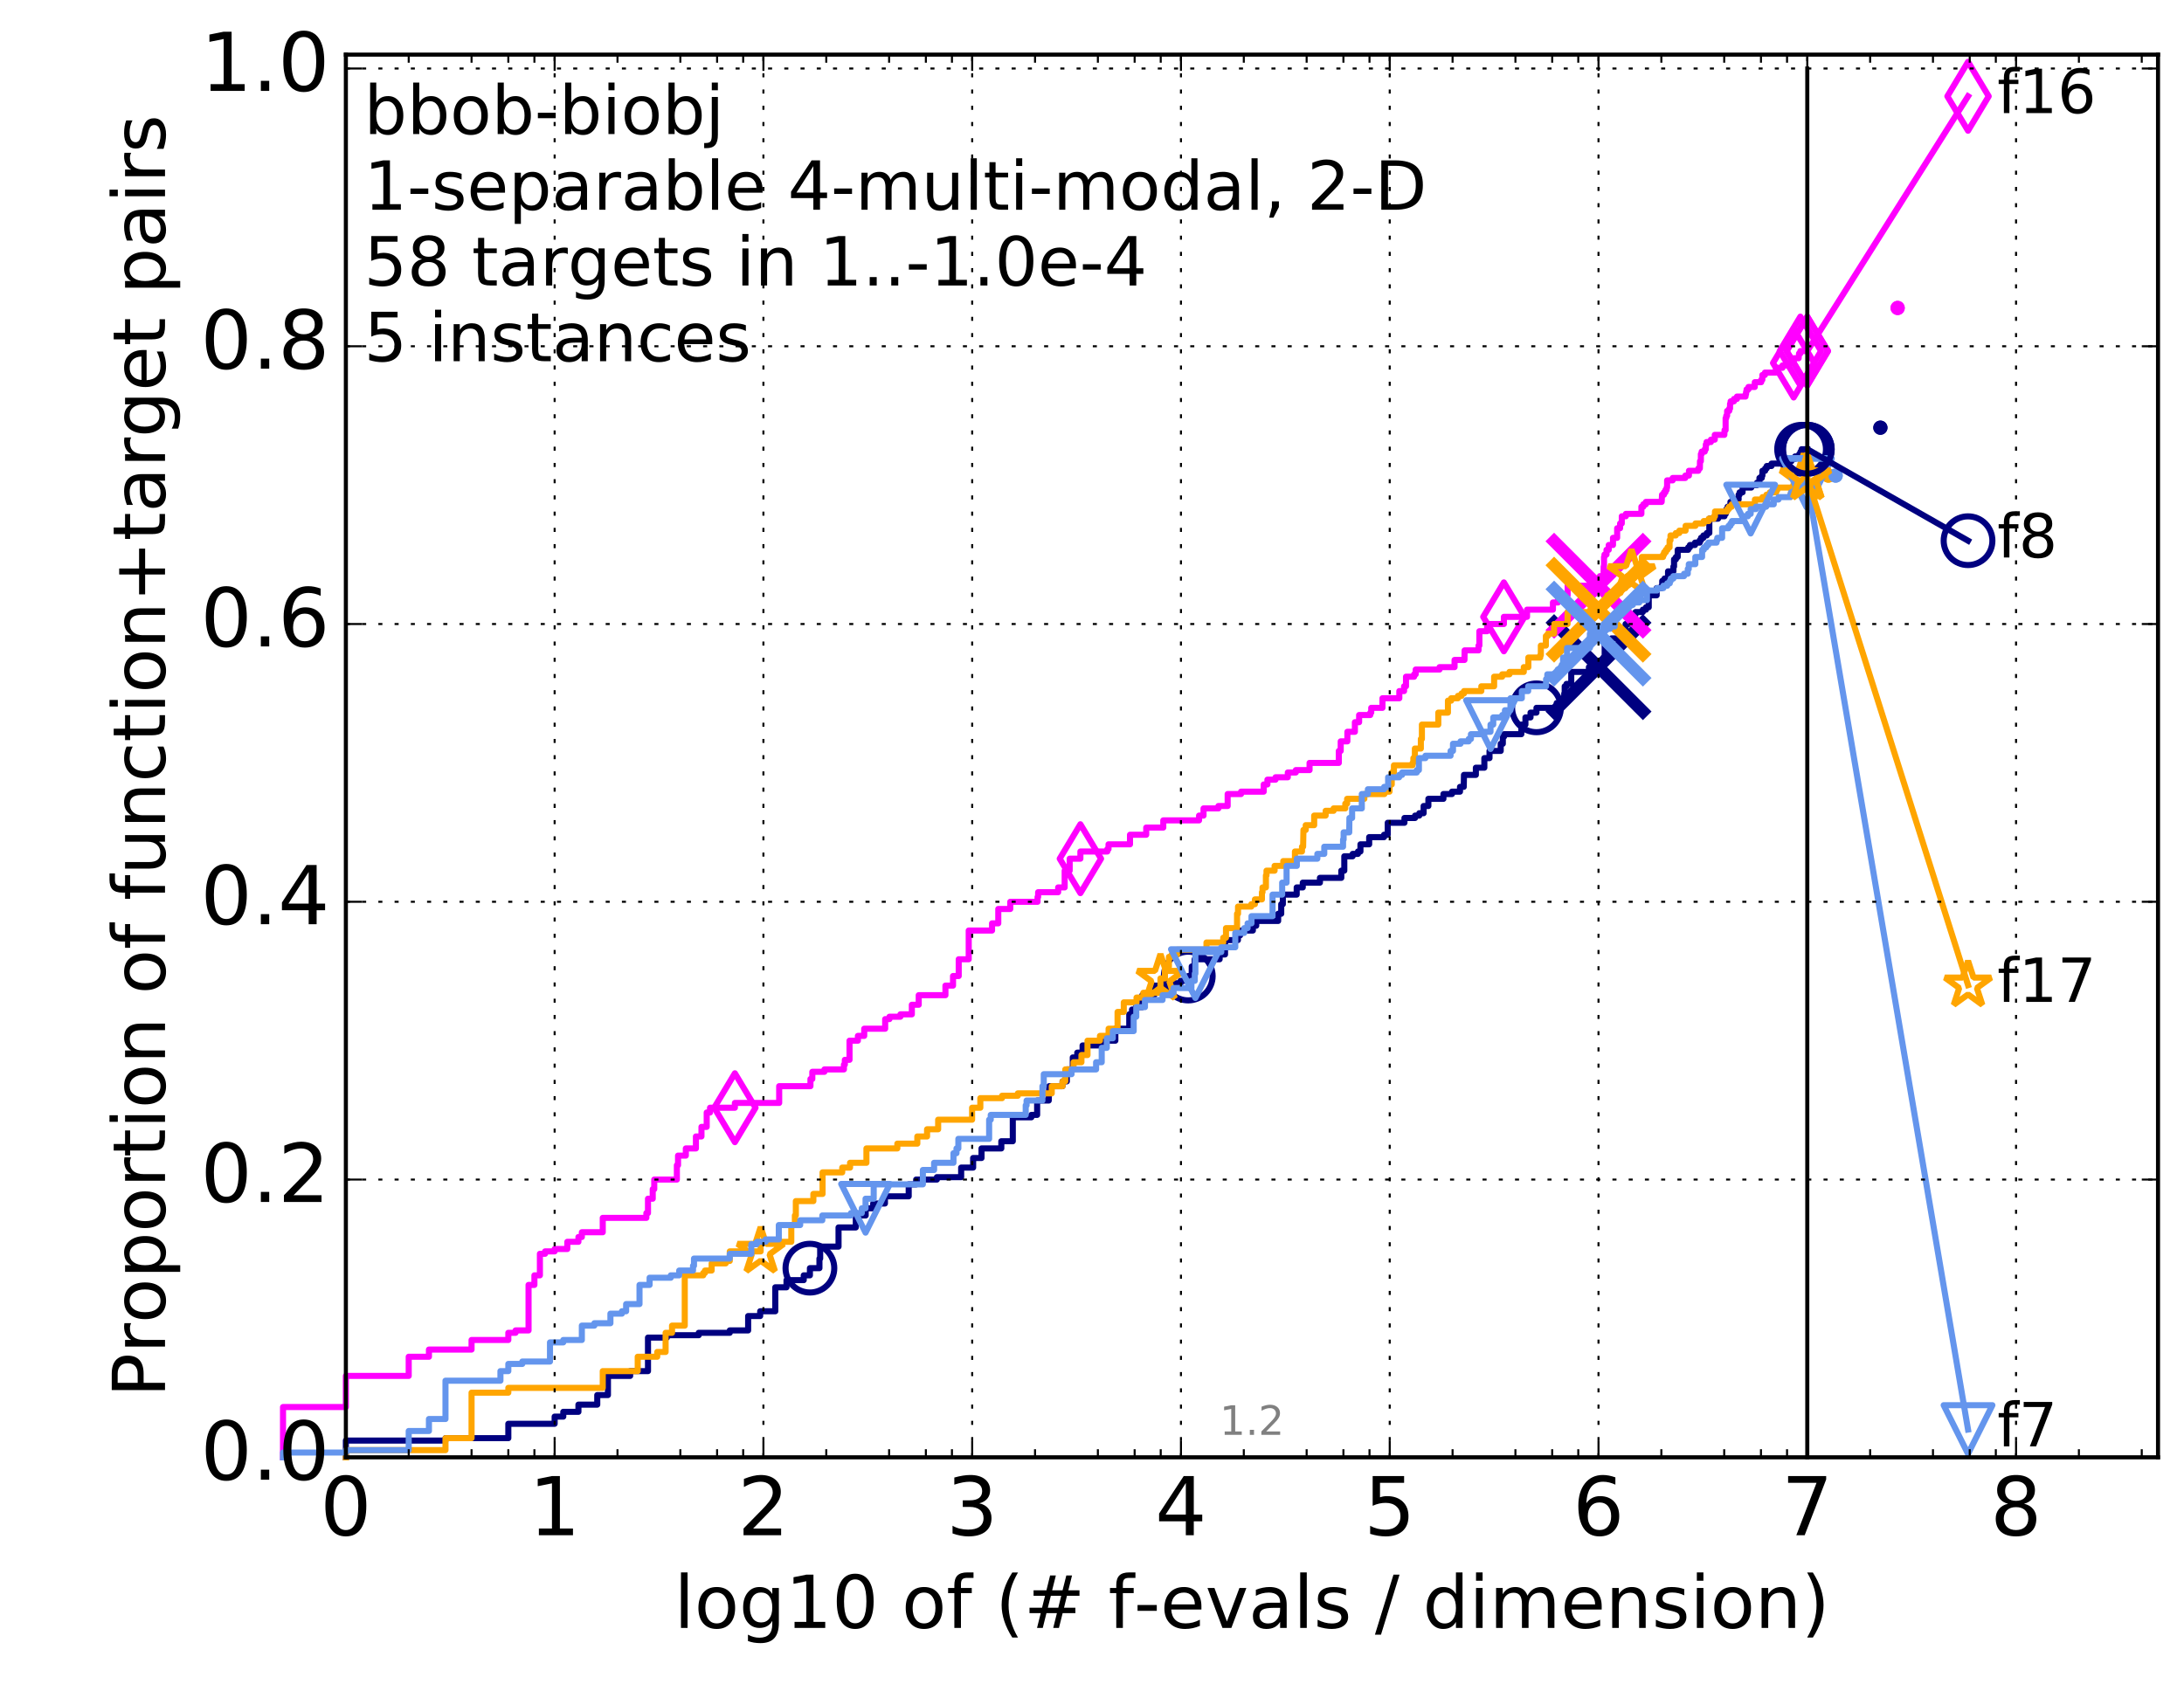 <?xml version="1.0" encoding="utf-8" standalone="no"?>
<!DOCTYPE svg PUBLIC "-//W3C//DTD SVG 1.1//EN"
  "http://www.w3.org/Graphics/SVG/1.1/DTD/svg11.dtd">
<!-- Created with matplotlib (http://matplotlib.org/) -->
<svg height="415pt" version="1.1" viewBox="0 0 538 415" width="538pt" xmlns="http://www.w3.org/2000/svg" xmlns:xlink="http://www.w3.org/1999/xlink">
 <defs>
  <style type="text/css">
*{stroke-linecap:butt;stroke-linejoin:round;stroke-miterlimit:100000;}
  </style>
 </defs>
 <g id="figure_1">
  <g id="patch_1">
   <path d="M 0 415.456 
L 538.8 415.456 
L 538.8 0 
L 0 0 
z
" style="fill:#ffffff;"/>
  </g>
  <g id="axes_1">
   <g id="patch_2">
    <path d="M 85.2 359.056 
L 531.6 359.056 
L 531.6 13.456 
L 85.2 13.456 
z
" style="fill:#ffffff;"/>
   </g>
   <g id="line2d_1">
    <defs>
     <path d="M 0 1.5 
C 0.398 1.5 0.779 1.342 1.061 1.061 
C 1.342 0.779 1.5 0.398 1.5 0 
C 1.5 -0.398 1.342 -0.779 1.061 -1.061 
C 0.779 -1.342 0.398 -1.5 0 -1.5 
C -0.398 -1.5 -0.779 -1.342 -1.061 -1.061 
C -1.342 -0.779 -1.5 -0.398 -1.5 0 
C -1.5 0.398 -1.342 0.779 -1.061 1.061 
C -0.779 1.342 -0.398 1.5 0 1.5 
z
" id="mb7587d8796" style="stroke:#000080;stroke-width:0.5;"/>
    </defs>
    <g>
     <use style="fill:#000080;stroke:#000080;stroke-width:0.5;" x="463.208" xlink:href="#mb7587d8796" y="105.372"/>
     <use style="fill:#000080;stroke:#000080;stroke-width:0.5;" x="463.208" xlink:href="#mb7587d8796" y="105.372"/>
    </g>
   </g>
   <g id="line2d_2">
    <path d="M 85.2 359.056 
L 85.2 354.927 
L 109.738 354.927 
L 109.738 354.337 
L 125.219 354.337 
L 125.219 350.797 
L 136.629 350.797 
L 136.629 349.027 
L 138.757 349.027 
L 138.757 347.847 
L 142.489 347.847 
L 142.489 346.077 
L 147.126 346.077 
L 147.126 343.717 
L 149.757 343.717 
L 149.757 338.998 
L 155.232 338.998 
L 155.232 337.818 
L 159.625 337.818 
L 159.625 329.558 
L 164.288 329.558 
L 164.288 328.968 
L 172.124 328.968 
L 172.124 328.378 
L 179.769 328.378 
L 179.769 327.788 
L 184.295 327.788 
L 184.295 324.249 
L 187.261 324.249 
L 187.261 323.069 
L 190.984 323.069 
L 190.984 317.169 
L 193.745 317.169 
L 193.745 315.399 
L 197.989 315.399 
L 197.989 314.219 
L 199.511 314.219 
L 199.511 312.449 
L 201.858 312.449 
L 201.858 310.089 
L 202.038 310.089 
L 202.038 307.14 
L 206.563 307.14 
L 206.563 302.42 
L 210.813 302.42 
L 210.813 299.47 
L 213.255 299.47 
L 213.255 297.7 
L 215.093 297.7 
L 215.093 296.52 
L 217.992 296.52 
L 217.992 294.75 
L 223.847 294.75 
L 223.847 291.801 
L 225.682 291.801 
L 225.682 290.621 
L 230.79 290.621 
L 230.79 290.031 
L 236.77 290.031 
L 236.77 287.671 
L 239.719 287.671 
L 239.719 285.311 
L 241.786 285.311 
L 241.786 282.951 
L 246.663 282.951 
L 246.663 281.181 
L 249.489 281.181 
L 249.489 275.282 
L 254.067 275.282 
L 254.067 274.692 
L 255.486 274.692 
L 255.486 271.152 
L 258.345 271.152 
L 258.45 267.612 
L 261.744 267.612 
L 261.744 266.432 
L 262.803 266.432 
L 262.803 263.482 
L 264.264 263.482 
L 264.264 260.533 
L 265.367 260.533 
L 265.367 259.353 
L 266.681 259.353 
L 266.681 257.583 
L 271.501 257.583 
L 271.501 256.403 
L 274.755 256.403 
L 274.755 253.453 
L 278.178 253.453 
L 278.178 249.913 
L 278.863 249.913 
L 278.863 248.733 
L 279.817 248.733 
L 279.817 248.143 
L 281.382 248.143 
L 281.382 245.194 
L 284.327 245.194 
L 284.327 242.834 
L 288.404 242.834 
L 288.404 242.244 
L 290.828 242.244 
L 290.828 241.654 
L 292.712 241.654 
L 292.712 240.474 
L 293.565 240.474 
L 293.565 238.114 
L 294.286 238.114 
L 294.286 236.344 
L 300.441 236.344 
L 300.441 235.164 
L 301.768 235.164 
L 301.768 231.624 
L 304.947 231.624 
L 304.947 230.445 
L 305.499 230.445 
L 305.499 229.265 
L 308.63 229.265 
L 308.63 228.085 
L 309.457 228.085 
L 309.457 226.905 
L 314.857 226.905 
L 314.857 225.135 
L 315.613 225.135 
L 315.613 222.775 
L 316.013 222.775 
L 316.013 220.415 
L 319.425 220.415 
L 319.425 218.645 
L 320.922 218.645 
L 320.922 217.465 
L 325.149 217.465 
L 325.149 216.285 
L 330.414 216.285 
L 330.414 214.516 
L 331.152 214.516 
L 331.152 210.976 
L 333.203 210.976 
L 333.203 210.386 
L 334.514 210.386 
L 334.514 209.796 
L 335.129 209.796 
L 335.129 208.026 
L 337.279 208.026 
L 337.279 206.256 
L 340.939 206.256 
L 340.939 205.666 
L 341.847 205.666 
L 341.847 202.716 
L 345.969 202.716 
L 345.969 201.536 
L 348.584 201.536 
L 348.584 200.946 
L 349.624 200.946 
L 349.624 200.356 
L 350.69 200.356 
L 350.69 198.587 
L 351.862 198.587 
L 351.862 196.817 
L 355.568 196.817 
L 355.568 195.637 
L 357.682 195.637 
L 357.682 195.047 
L 359.653 195.047 
L 359.653 193.867 
L 360.575 193.867 
L 360.631 190.917 
L 363.56 190.917 
L 363.56 189.147 
L 365.65 189.147 
L 365.65 186.787 
L 366.922 186.787 
L 366.922 185.017 
L 369.682 185.017 
L 369.682 183.248 
L 370.202 183.248 
L 370.202 181.478 
L 370.526 181.478 
L 370.526 180.888 
L 374.764 180.888 
L 374.764 178.528 
L 375.771 178.528 
L 375.771 176.758 
L 377.024 176.758 
L 377.024 175.578 
L 378.488 175.578 
L 378.488 174.398 
L 383.465 174.398 
L 383.465 173.218 
L 385.327 173.218 
L 385.327 170.858 
L 385.445 170.858 
L 385.445 169.088 
L 385.892 169.088 
L 385.892 168.498 
L 387.058 168.498 
L 387.058 165.549 
L 391.402 165.549 
L 391.402 164.369 
L 394.03 164.369 
L 394.03 163.189 
L 394.387 163.189 
L 394.387 162.599 
L 394.958 162.599 
L 394.958 162.009 
L 395.292 162.009 
L 395.292 158.469 
L 396.545 158.469 
L 396.545 157.879 
L 396.954 157.879 
L 396.954 157.289 
L 399.641 157.289 
L 399.641 154.929 
L 400.443 154.929 
L 400.443 153.749 
L 401.206 153.749 
L 401.206 151.98 
L 402.414 151.98 
L 402.414 151.39 
L 402.894 151.39 
L 402.894 150.8 
L 404.689 150.8 
L 404.689 150.21 
L 405.475 150.21 
L 405.475 149.62 
L 406.148 149.62 
L 406.148 146.67 
L 408.1 146.67 
L 408.1 144.9 
L 409.318 144.9 
L 409.318 144.31 
L 409.467 144.31 
L 409.467 143.13 
L 410.026 143.13 
L 410.026 142.54 
L 410.901 142.54 
L 410.901 140.77 
L 412.218 140.77 
L 412.218 139.59 
L 412.38 139.59 
L 412.38 137.82 
L 412.837 137.82 
L 412.837 137.23 
L 413.278 137.23 
L 413.278 135.461 
L 415.863 135.461 
L 415.863 134.871 
L 416.288 134.871 
L 416.288 134.281 
L 417.547 134.281 
L 417.547 133.691 
L 418.712 133.691 
L 418.712 133.101 
L 419.026 133.101 
L 419.026 132.511 
L 419.616 132.511 
L 419.616 131.921 
L 420.442 131.921 
L 420.442 131.331 
L 421.071 131.331 
L 421.071 127.791 
L 423.236 127.791 
L 423.236 127.201 
L 424.799 127.201 
L 424.799 126.611 
L 425.124 126.611 
L 425.124 126.021 
L 425.274 126.021 
L 425.274 125.431 
L 425.574 125.431 
L 425.574 124.841 
L 426.266 124.841 
L 426.266 123.661 
L 426.838 123.661 
L 426.838 123.071 
L 428.283 123.071 
L 428.283 121.891 
L 428.528 121.891 
L 428.528 121.301 
L 429.264 121.301 
L 429.264 120.122 
L 431.416 120.122 
L 431.416 119.532 
L 432.803 119.532 
L 432.803 118.942 
L 433.413 118.942 
L 433.413 117.762 
L 433.993 117.762 
L 433.993 117.172 
L 434.152 117.172 
L 434.152 115.992 
L 434.823 115.992 
L 434.823 115.402 
L 435.214 115.402 
L 435.214 114.812 
L 436.39 114.812 
L 436.39 114.222 
L 439.479 114.222 
L 439.479 113.632 
L 441.292 113.632 
L 441.292 113.042 
L 442.193 113.042 
L 442.193 112.452 
L 443.224 112.452 
L 443.224 111.862 
L 443.54 111.862 
L 443.54 111.272 
L 443.806 111.272 
L 443.806 110.682 
L 445.2 110.682 
L 445.2 110.682 
" style="fill:none;stroke:#000080;stroke-linecap:square;stroke-width:1.5;"/>
   </g>
   <g id="line2d_3">
    <defs>
     <path d="M 0 6 
C 1.591 6 3.117 5.368 4.243 4.243 
C 5.368 3.117 6 1.591 6 0 
C 6 -1.591 5.368 -3.117 4.243 -4.243 
C 3.117 -5.368 1.591 -6 0 -6 
C -1.591 -6 -3.117 -5.368 -4.243 -4.243 
C -5.368 -3.117 -6 -1.591 -6 0 
C -6 1.591 -5.368 3.117 -4.243 4.243 
C -3.117 5.368 -1.591 6 0 6 
z
" id="madf510ae83" style="stroke:#000080;stroke-width:1.5;"/>
    </defs>
    <g>
     <use style="fill:none;stroke:#000080;stroke-width:1.5;" x="199.511" xlink:href="#madf510ae83" y="312.449"/>
     <use style="fill:none;stroke:#000080;stroke-width:1.5;" x="292.712" xlink:href="#madf510ae83" y="240.474"/>
     <use style="fill:none;stroke:#000080;stroke-width:1.5;" x="378.488" xlink:href="#madf510ae83" y="174.398"/>
     <use style="fill:none;stroke:#000080;stroke-width:1.5;" x="443.806" xlink:href="#madf510ae83" y="110.682"/>
     <use style="fill:none;stroke:#000080;stroke-width:1.5;" x="445.2" xlink:href="#madf510ae83" y="110.682"/>
    </g>
   </g>
   <g id="line2d_4"/>
   <g id="line2d_5">
    <path clip-path="url(#p5df917ed85)" d="M 393.771 164.369 
" style="fill:none;stroke:#000080;stroke-linecap:square;"/>
    <defs>
     <path d="M -12 12 
L 12 -12 
M -12 -12 
L 12 12 
" id="mbe0bbd6c86" style="stroke:#000080;stroke-width:3.0;"/>
    </defs>
    <g clip-path="url(#p5df917ed85)">
     <use style="fill:#000080;stroke:#000080;stroke-width:3.0;" x="393.771" xlink:href="#mbe0bbd6c86" y="164.369"/>
    </g>
   </g>
   <g id="line2d_6">
    <defs>
     <path d="M 0 1.5 
C 0.398 1.5 0.779 1.342 1.061 1.061 
C 1.342 0.779 1.5 0.398 1.5 0 
C 1.5 -0.398 1.342 -0.779 1.061 -1.061 
C 0.779 -1.342 0.398 -1.5 0 -1.5 
C -0.398 -1.5 -0.779 -1.342 -1.061 -1.061 
C -1.342 -0.779 -1.5 -0.398 -1.5 0 
C -1.5 0.398 -1.342 0.779 -1.061 1.061 
C -0.779 1.342 -0.398 1.5 0 1.5 
z
" id="m8cbc4e17ab" style="stroke:#ff00ff;stroke-width:0.5;"/>
    </defs>
    <g>
     <use style="fill:#ff00ff;stroke:#ff00ff;stroke-width:0.5;" x="467.461" xlink:href="#m8cbc4e17ab" y="75.874"/>
     <use style="fill:#ff00ff;stroke:#ff00ff;stroke-width:0.5;" x="467.461" xlink:href="#m8cbc4e17ab" y="75.874"/>
    </g>
   </g>
   <g id="line2d_7">
    <path d="M 69.718 359.056 
L 69.718 346.667 
L 85.2 346.667 
L 85.2 338.998 
L 100.682 338.998 
L 100.682 334.278 
L 105.665 334.278 
L 105.665 332.508 
L 116.163 332.508 
L 116.163 330.148 
L 125.219 330.148 
L 125.219 328.378 
L 127.007 328.378 
L 127.007 327.788 
L 130.203 327.788 
L 130.203 316.579 
L 131.645 316.579 
L 131.645 314.219 
L 132.999 314.219 
L 132.999 308.91 
L 134.275 308.91 
L 134.275 308.32 
L 136.629 308.32 
L 136.629 307.73 
L 139.75 307.73 
L 139.75 305.96 
L 142.489 305.96 
L 142.489 304.78 
L 143.331 304.78 
L 143.331 303.6 
L 148.48 303.6 
L 148.48 300.06 
L 159.223 300.06 
L 159.223 298.88 
L 159.625 298.88 
L 159.625 295.34 
L 160.791 295.34 
L 160.791 292.981 
L 161.166 292.981 
L 161.166 290.621 
L 166.738 290.621 
L 166.738 287.081 
L 167.026 287.081 
L 167.026 284.721 
L 168.946 284.721 
L 168.946 282.951 
L 171.43 282.951 
L 171.43 280.001 
L 172.798 280.001 
L 172.798 277.642 
L 174.087 277.642 
L 174.087 274.102 
L 174.906 274.102 
L 174.906 272.922 
L 181.028 272.922 
L 181.028 271.742 
L 191.942 271.742 
L 191.942 267.612 
L 199.644 267.612 
L 199.644 265.842 
L 200.105 265.842 
L 200.105 264.072 
L 203.087 264.072 
L 203.087 263.482 
L 207.888 263.482 
L 207.888 262.303 
L 208.117 262.303 
L 208.117 261.123 
L 209.269 261.123 
L 209.269 256.403 
L 211.331 256.403 
L 211.331 255.223 
L 212.891 255.223 
L 212.891 253.453 
L 218.05 253.453 
L 218.05 251.093 
L 219.104 251.093 
L 219.104 250.503 
L 221.799 250.503 
L 221.799 249.913 
L 224.621 249.913 
L 224.621 247.553 
L 226.315 247.553 
L 226.315 245.194 
L 232.896 245.194 
L 232.896 242.834 
L 234.765 242.834 
L 234.765 240.474 
L 236.169 240.474 
L 236.169 236.344 
L 238.632 236.344 
L 238.632 229.265 
L 244.38 229.265 
L 244.38 227.495 
L 245.914 227.495 
L 245.914 223.955 
L 248.867 223.955 
L 248.867 222.185 
L 255.589 222.185 
L 255.589 221.005 
L 255.73 221.005 
L 255.73 219.825 
L 260.663 219.825 
L 260.663 218.645 
L 262.266 218.645 
L 262.266 214.516 
L 263.504 214.516 
L 263.504 211.566 
L 266.139 211.566 
L 266.139 209.796 
L 272.772 209.796 
L 272.772 209.206 
L 273.072 209.206 
L 273.072 208.026 
L 278.361 208.026 
L 278.361 205.666 
L 282.358 205.666 
L 282.358 203.896 
L 286.559 203.896 
L 286.559 202.126 
L 295.373 202.126 
L 295.373 200.946 
L 296.475 200.946 
L 296.475 199.177 
L 300.141 199.177 
L 300.141 198.587 
L 302.418 198.587 
L 302.418 195.637 
L 305.722 195.637 
L 305.722 195.047 
L 311.3 195.047 
L 311.3 193.277 
L 312.214 193.277 
L 312.214 192.097 
L 314.211 192.097 
L 314.211 191.507 
L 317.234 191.507 
L 317.234 190.327 
L 319.208 190.327 
L 319.208 189.737 
L 322.594 189.737 
L 322.594 187.967 
L 329.8 187.967 
L 329.8 185.017 
L 330.266 185.017 
L 330.266 182.658 
L 331.908 182.658 
L 331.908 180.298 
L 333.758 180.298 
L 333.758 177.938 
L 334.802 177.938 
L 334.802 176.168 
L 337.548 176.168 
L 337.548 175.578 
L 337.786 175.578 
L 337.786 174.398 
L 340.552 174.398 
L 340.552 172.038 
L 344.704 172.038 
L 344.704 170.268 
L 345.876 170.268 
L 345.876 169.088 
L 346.349 169.088 
L 346.349 166.729 
L 348.35 166.729 
L 348.35 166.139 
L 348.736 166.139 
L 348.736 164.959 
L 354.617 164.959 
L 354.617 164.369 
L 358.313 164.369 
L 358.313 162.599 
L 360.755 162.599 
L 360.791 160.239 
L 364.218 160.239 
L 364.218 159.059 
L 364.427 159.059 
L 364.427 155.519 
L 366.335 155.519 
L 366.335 153.749 
L 370.463 153.749 
L 370.463 151.98 
L 376.164 151.98 
L 376.164 150.21 
L 382.543 150.21 
L 382.543 148.44 
L 383.794 148.44 
L 383.794 147.26 
L 385.35 147.26 
L 385.35 146.67 
L 386.167 146.67 
L 386.167 144.31 
L 393.784 144.31 
L 393.784 143.72 
L 393.923 143.72 
L 393.954 142.54 
L 394.106 142.54 
L 394.106 141.95 
L 395.01 141.95 
L 395.04 139.59 
L 395.129 139.59 
L 395.129 137.23 
L 395.243 137.23 
L 395.243 136.641 
L 395.743 136.641 
L 395.743 135.461 
L 396.296 135.461 
L 396.296 134.281 
L 397.34 134.281 
L 397.34 132.511 
L 398.36 132.511 
L 398.366 130.151 
L 399.089 130.151 
L 399.089 128.971 
L 399.507 128.971 
L 399.507 127.201 
L 400.51 127.201 
L 400.51 126.611 
L 404.337 126.611 
L 404.337 124.841 
L 404.817 124.841 
L 404.817 124.251 
L 405.437 124.251 
L 405.437 123.661 
L 409.329 123.661 
L 409.421 121.891 
L 409.896 121.891 
L 409.896 121.301 
L 410.261 121.301 
L 410.261 120.712 
L 410.551 120.712 
L 410.551 120.122 
L 410.669 120.122 
L 410.669 118.352 
L 412.045 118.352 
L 412.045 117.762 
L 415.155 117.762 
L 415.155 117.172 
L 416.05 117.172 
L 416.05 115.992 
L 418.37 115.992 
L 418.37 115.402 
L 418.74 115.402 
L 418.771 113.632 
L 418.986 113.632 
L 418.986 111.862 
L 419.183 111.862 
L 419.183 111.272 
L 419.948 111.272 
L 419.948 110.682 
L 420.208 110.682 
L 420.208 109.502 
L 420.389 109.502 
L 420.389 108.912 
L 421.46 108.912 
L 421.46 108.322 
L 422.412 108.322 
L 422.412 107.142 
L 424.773 107.142 
L 424.819 105.962 
L 425.082 105.962 
L 425.082 103.013 
L 425.244 103.013 
L 425.244 102.423 
L 425.454 102.423 
L 425.454 101.243 
L 425.975 101.243 
L 425.975 100.653 
L 426.174 100.653 
L 426.174 99.473 
L 426.312 99.473 
L 426.312 98.883 
L 427.139 98.883 
L 427.139 98.293 
L 427.88 98.293 
L 427.88 97.703 
L 429.997 97.703 
L 429.997 97.113 
L 430.127 97.113 
L 430.127 96.523 
L 430.247 96.523 
L 430.247 95.933 
L 430.716 95.933 
L 430.716 95.343 
L 432.269 95.343 
L 432.269 94.163 
L 433.847 94.163 
L 433.847 93.573 
L 434.132 93.573 
L 434.132 92.393 
L 434.761 92.393 
L 434.761 91.803 
L 437.433 91.803 
L 437.526 90.623 
L 439.085 90.623 
L 439.085 90.033 
L 440.39 90.033 
L 440.39 89.444 
L 441.844 89.444 
L 441.844 88.264 
L 443.075 88.264 
L 443.169 87.084 
L 443.498 87.084 
L 443.498 86.494 
L 445.2 86.494 
L 445.2 86.494 
" style="fill:none;stroke:#ff00ff;stroke-linecap:square;stroke-width:1.5;"/>
   </g>
   <g id="line2d_8">
    <defs>
     <path d="M -0 8.485 
L 5.091 0 
L 0 -8.485 
L -5.091 -0 
z
" id="m62e4e9a304" style="stroke:#ff00ff;stroke-linejoin:miter;stroke-width:1.5;"/>
    </defs>
    <g>
     <use style="fill:none;stroke:#ff00ff;stroke-linejoin:miter;stroke-width:1.5;" x="181.028" xlink:href="#m62e4e9a304" y="272.922"/>
     <use style="fill:none;stroke:#ff00ff;stroke-linejoin:miter;stroke-width:1.5;" x="266.139" xlink:href="#m62e4e9a304" y="211.566"/>
     <use style="fill:none;stroke:#ff00ff;stroke-linejoin:miter;stroke-width:1.5;" x="370.463" xlink:href="#m62e4e9a304" y="151.98"/>
     <use style="fill:none;stroke:#ff00ff;stroke-linejoin:miter;stroke-width:1.5;" x="441.844" xlink:href="#m62e4e9a304" y="89.444"/>
     <use style="fill:none;stroke:#ff00ff;stroke-linejoin:miter;stroke-width:1.5;" x="443.498" xlink:href="#m62e4e9a304" y="86.494"/>
     <use style="fill:none;stroke:#ff00ff;stroke-linejoin:miter;stroke-width:1.5;" x="445.2" xlink:href="#m62e4e9a304" y="86.494"/>
    </g>
   </g>
   <g id="line2d_9"/>
   <g id="line2d_10">
    <path clip-path="url(#p5df917ed85)" d="M 393.771 144.31 
" style="fill:none;stroke:#ff00ff;stroke-linecap:square;"/>
    <defs>
     <path d="M -12 12 
L 12 -12 
M -12 -12 
L 12 12 
" id="m39eff5321c" style="stroke:#ff00ff;stroke-width:3.0;"/>
    </defs>
    <g clip-path="url(#p5df917ed85)">
     <use style="fill:#ff00ff;stroke:#ff00ff;stroke-width:3.0;" x="393.771" xlink:href="#m39eff5321c" y="144.31"/>
    </g>
   </g>
   <g id="line2d_11">
    <defs>
     <path d="M 0 1.5 
C 0.398 1.5 0.779 1.342 1.061 1.061 
C 1.342 0.779 1.5 0.398 1.5 0 
C 1.5 -0.398 1.342 -0.779 1.061 -1.061 
C 0.779 -1.342 0.398 -1.5 0 -1.5 
C -0.398 -1.5 -0.779 -1.342 -1.061 -1.061 
C -1.342 -0.779 -1.5 -0.398 -1.5 0 
C -1.5 0.398 -1.342 0.779 -1.061 1.061 
C -0.779 1.342 -0.398 1.5 0 1.5 
z
" id="m8a43d493ec" style="stroke:#ffa500;stroke-width:0.5;"/>
    </defs>
    <g>
     <use style="fill:#ffa500;stroke:#ffa500;stroke-width:0.5;" x="450.385" xlink:href="#m8a43d493ec" y="117.172"/>
     <use style="fill:#ffa500;stroke:#ffa500;stroke-width:0.5;" x="450.385" xlink:href="#m8a43d493ec" y="117.172"/>
    </g>
   </g>
   <g id="line2d_12">
    <path d="M 85.2 359.056 
L 85.2 357.286 
L 109.738 357.286 
L 109.738 354.337 
L 116.163 354.337 
L 116.163 343.127 
L 125.219 343.127 
L 125.219 341.947 
L 148.48 341.947 
L 148.48 337.818 
L 157.094 337.818 
L 157.094 334.278 
L 161.899 334.278 
L 161.899 333.098 
L 163.962 333.098 
L 163.962 328.378 
L 165.546 328.378 
L 165.546 326.608 
L 168.681 326.608 
L 168.681 314.219 
L 173.236 314.219 
L 173.236 313.629 
L 173.665 313.629 
L 173.665 313.039 
L 175.305 313.039 
L 175.305 311.269 
L 178.777 311.269 
L 178.777 310.679 
L 179.769 310.679 
L 179.769 308.32 
L 187.377 308.32 
L 187.377 305.96 
L 194.925 305.96 
L 194.925 301.83 
L 195.81 301.83 
L 195.81 299.47 
L 196.046 299.47 
L 196.046 295.93 
L 200.364 295.93 
L 200.364 294.16 
L 202.627 294.16 
L 202.627 288.851 
L 207.471 288.851 
L 207.471 287.671 
L 209.399 287.671 
L 209.399 286.491 
L 213.435 286.491 
L 213.435 282.951 
L 221.047 282.951 
L 221.047 281.771 
L 225.97 281.771 
L 225.97 280.001 
L 228.372 280.001 
L 228.372 278.231 
L 231.101 278.231 
L 231.101 275.872 
L 239.463 275.872 
L 239.463 272.922 
L 241.492 272.922 
L 241.492 270.562 
L 246.841 270.562 
L 246.841 269.972 
L 250.725 269.972 
L 250.725 269.382 
L 259.086 269.382 
L 259.086 267.612 
L 261.765 267.612 
L 261.765 266.432 
L 262.419 266.432 
L 262.419 263.482 
L 264.455 263.482 
L 264.455 261.713 
L 266.398 261.713 
L 266.398 259.943 
L 267.893 259.943 
L 267.893 256.403 
L 270.959 256.403 
L 270.959 255.223 
L 273.087 255.223 
L 273.087 253.453 
L 275.298 253.453 
L 275.298 249.323 
L 276.831 249.323 
L 276.831 246.963 
L 279.967 246.963 
L 279.967 245.784 
L 281.637 245.784 
L 281.637 244.604 
L 285.865 244.604 
L 285.865 241.064 
L 286.969 241.064 
L 286.969 238.114 
L 287.951 238.114 
L 287.951 235.754 
L 288.64 235.754 
L 288.64 235.164 
L 289.996 235.164 
L 289.996 233.984 
L 297.199 233.984 
L 297.199 232.214 
L 301.328 232.214 
L 301.328 231.034 
L 302.007 231.034 
L 302.007 228.675 
L 304.729 228.675 
L 304.729 225.135 
L 304.97 225.135 
L 304.97 223.365 
L 308.244 223.365 
L 308.244 222.775 
L 309.138 222.775 
L 309.138 221.595 
L 310.859 221.595 
L 310.859 219.825 
L 311.003 219.825 
L 311.003 218.645 
L 311.84 218.645 
L 311.84 215.695 
L 311.986 215.695 
L 311.986 214.516 
L 313.98 214.516 
L 313.98 213.336 
L 316.109 213.336 
L 316.109 212.156 
L 318.991 212.156 
L 318.991 209.796 
L 320.728 209.796 
L 320.728 208.616 
L 321.006 208.616 
L 321.088 204.486 
L 321.648 204.486 
L 321.648 203.306 
L 323.729 203.306 
L 323.729 200.946 
L 326.555 200.946 
L 326.555 199.766 
L 328.513 199.766 
L 328.513 199.177 
L 331.392 199.177 
L 331.392 197.997 
L 331.844 197.997 
L 331.844 196.817 
L 336.087 196.817 
L 336.087 195.637 
L 341.042 195.637 
L 341.042 195.047 
L 342.293 195.047 
L 342.293 193.277 
L 342.837 193.277 
L 342.837 190.327 
L 343.378 190.327 
L 343.378 188.557 
L 347.966 188.557 
L 347.966 187.967 
L 348.165 187.967 
L 348.165 186.787 
L 348.538 186.787 
L 348.538 184.427 
L 350.009 184.427 
L 350.009 182.068 
L 350.267 182.068 
L 350.267 178.528 
L 354.307 178.528 
L 354.307 175.578 
L 356.681 175.578 
L 356.681 172.628 
L 357.48 172.628 
L 357.48 172.038 
L 359.147 172.038 
L 359.147 171.448 
L 360.021 171.448 
L 360.021 170.858 
L 360.641 170.858 
L 360.641 170.268 
L 364.906 170.268 
L 364.906 169.088 
L 368.057 169.088 
L 368.057 166.729 
L 370.044 166.729 
L 370.044 166.139 
L 371.841 166.139 
L 371.841 165.549 
L 375.364 165.549 
L 375.364 164.369 
L 376.49 164.369 
L 376.49 162.009 
L 379.416 162.009 
L 379.416 161.419 
L 379.566 161.419 
L 379.566 159.059 
L 380.809 159.059 
L 380.809 156.699 
L 381.285 156.699 
L 381.285 156.109 
L 382.832 156.109 
L 382.832 153.749 
L 386.151 153.749 
L 386.151 150.8 
L 391.743 150.8 
L 391.743 150.21 
L 394.314 150.21 
L 394.314 149.62 
L 394.604 149.62 
L 394.604 148.44 
L 395.125 148.44 
L 395.125 147.85 
L 395.946 147.85 
L 395.946 146.67 
L 396.717 146.67 
L 396.717 146.08 
L 399.191 146.08 
L 399.191 144.9 
L 400.402 144.9 
L 400.402 143.13 
L 400.878 143.13 
L 400.878 141.95 
L 401.894 141.95 
L 401.894 141.36 
L 403.699 141.36 
L 403.699 140.77 
L 403.871 140.77 
L 403.871 140.18 
L 404.446 140.18 
L 404.446 137.23 
L 409.673 137.23 
L 409.673 136.641 
L 409.94 136.641 
L 409.94 136.051 
L 410.366 136.051 
L 410.366 135.461 
L 410.774 135.461 
L 410.774 134.871 
L 411.28 134.871 
L 411.28 133.101 
L 411.505 133.101 
L 411.505 131.921 
L 412.814 131.921 
L 412.814 131.331 
L 413.682 131.331 
L 413.682 130.741 
L 415.222 130.741 
L 415.222 129.561 
L 417.653 129.561 
L 417.653 128.971 
L 419.681 128.971 
L 419.681 128.381 
L 420.937 128.381 
L 420.937 127.791 
L 422.205 127.791 
L 422.205 127.201 
L 422.46 127.201 
L 422.46 126.021 
L 425.459 126.021 
L 425.459 125.431 
L 425.889 125.431 
L 425.889 124.841 
L 426.586 124.841 
L 426.586 124.251 
L 432.3 124.251 
L 432.3 123.071 
L 434.168 123.071 
L 434.168 122.481 
L 435.143 122.481 
L 435.143 121.891 
L 435.963 121.891 
L 435.963 121.301 
L 437.557 121.301 
L 437.557 120.712 
L 437.832 120.712 
L 437.832 120.122 
L 441.864 120.122 
L 441.864 118.942 
L 443.172 118.942 
L 443.172 118.352 
L 444.318 118.352 
L 444.318 117.762 
L 445.2 117.762 
L 445.2 117.762 
" style="fill:none;stroke:#ffa500;stroke-linecap:square;stroke-width:1.5;"/>
   </g>
   <g id="line2d_13">
    <defs>
     <path d="M 0 -6 
L -1.347 -1.854 
L -5.706 -1.854 
L -2.18 0.708 
L -3.527 4.854 
L -0 2.292 
L 3.527 4.854 
L 2.18 0.708 
L 5.706 -1.854 
L 1.347 -1.854 
z
" id="me1922220a1" style="stroke:#ffa500;stroke-linejoin:bevel;stroke-width:1.5;"/>
    </defs>
    <g>
     <use style="fill:none;stroke:#ffa500;stroke-linejoin:bevel;stroke-width:1.5;" x="187.377" xlink:href="#me1922220a1" y="308.32"/>
     <use style="fill:none;stroke:#ffa500;stroke-linejoin:bevel;stroke-width:1.5;" x="285.865" xlink:href="#me1922220a1" y="241.064"/>
     <use style="fill:none;stroke:#ffa500;stroke-linejoin:bevel;stroke-width:1.5;" x="401.894" xlink:href="#me1922220a1" y="141.36"/>
     <use style="fill:none;stroke:#ffa500;stroke-linejoin:bevel;stroke-width:1.5;" x="444.318" xlink:href="#me1922220a1" y="117.762"/>
     <use style="fill:none;stroke:#ffa500;stroke-linejoin:bevel;stroke-width:1.5;" x="445.2" xlink:href="#me1922220a1" y="117.762"/>
    </g>
   </g>
   <g id="line2d_14"/>
   <g id="line2d_15">
    <path clip-path="url(#p5df917ed85)" d="M 393.771 150.21 
" style="fill:none;stroke:#ffa500;stroke-linecap:square;"/>
    <defs>
     <path d="M -12 12 
L 12 -12 
M -12 -12 
L 12 12 
" id="m91536d7381" style="stroke:#ffa500;stroke-width:3.0;"/>
    </defs>
    <g clip-path="url(#p5df917ed85)">
     <use style="fill:#ffa500;stroke:#ffa500;stroke-width:3.0;" x="393.771" xlink:href="#m91536d7381" y="150.21"/>
    </g>
   </g>
   <g id="line2d_16">
    <defs>
     <path d="M 0 1.5 
C 0.398 1.5 0.779 1.342 1.061 1.061 
C 1.342 0.779 1.5 0.398 1.5 0 
C 1.5 -0.398 1.342 -0.779 1.061 -1.061 
C 0.779 -1.342 0.398 -1.5 0 -1.5 
C -0.398 -1.5 -0.779 -1.342 -1.061 -1.061 
C -1.342 -0.779 -1.5 -0.398 -1.5 0 
C -1.5 0.398 -1.342 0.779 -1.061 1.061 
C -0.779 1.342 -0.398 1.5 0 1.5 
z
" id="m32d089f3df" style="stroke:#6495ed;stroke-width:0.5;"/>
    </defs>
    <g>
     <use style="fill:#6495ed;stroke:#6495ed;stroke-width:0.5;" x="452.193" xlink:href="#m32d089f3df" y="117.172"/>
     <use style="fill:#6495ed;stroke:#6495ed;stroke-width:0.5;" x="452.193" xlink:href="#m32d089f3df" y="117.172"/>
    </g>
   </g>
   <g id="line2d_17">
    <path d="M 69.718 359.056 
L 69.718 357.876 
L 85.2 357.876 
L 85.2 357.286 
L 100.682 357.286 
L 100.682 352.567 
L 105.665 352.567 
L 105.665 349.617 
L 109.738 349.617 
L 109.738 340.178 
L 123.276 340.178 
L 123.276 337.818 
L 125.219 337.818 
L 125.219 336.048 
L 128.662 336.048 
L 128.662 335.458 
L 135.483 335.458 
L 135.483 330.738 
L 138.757 330.738 
L 138.757 330.148 
L 143.331 330.148 
L 143.331 326.608 
L 146.417 326.608 
L 146.417 326.018 
L 150.369 326.018 
L 150.369 323.659 
L 153.2 323.659 
L 153.2 323.069 
L 154.239 323.069 
L 154.239 321.299 
L 157.536 321.299 
L 157.536 316.579 
L 160.021 316.579 
L 160.021 314.809 
L 165.238 314.809 
L 165.238 314.219 
L 167.311 314.219 
L 167.311 313.039 
L 170.713 313.039 
L 170.713 311.859 
L 170.955 311.859 
L 170.955 310.089 
L 179.769 310.089 
L 179.769 308.91 
L 185.075 308.91 
L 185.075 306.55 
L 186.436 306.55 
L 186.436 305.96 
L 188.609 305.96 
L 188.609 305.37 
L 191.848 305.37 
L 191.848 301.83 
L 197.113 301.83 
L 197.113 300.65 
L 202.569 300.65 
L 202.569 299.47 
L 209.612 299.47 
L 209.612 298.88 
L 212.295 298.88 
L 212.295 297.7 
L 213.219 297.7 
L 213.219 295.34 
L 215.226 295.34 
L 215.226 291.801 
L 227.338 291.801 
L 227.338 288.261 
L 230.103 288.261 
L 230.103 286.491 
L 234.876 286.491 
L 234.876 284.131 
L 235.618 284.131 
L 235.618 282.951 
L 236.078 282.951 
L 236.078 280.591 
L 243.66 280.591 
L 243.66 275.872 
L 244.055 275.872 
L 244.055 274.692 
L 252.67 274.692 
L 252.67 272.332 
L 252.885 272.332 
L 252.885 271.152 
L 256.789 271.152 
L 256.789 267.612 
L 257.116 267.612 
L 257.116 264.662 
L 263.967 264.662 
L 263.967 263.482 
L 270.009 263.482 
L 270.009 261.713 
L 271.392 261.713 
L 271.392 258.173 
L 272.646 258.173 
L 272.646 255.813 
L 274.129 255.813 
L 274.129 254.043 
L 279.271 254.043 
L 279.271 250.503 
L 279.905 250.503 
L 279.905 248.143 
L 282.043 248.143 
L 282.043 246.374 
L 286.379 246.374 
L 286.379 245.194 
L 288.5 245.194 
L 288.5 244.604 
L 289.094 244.604 
L 289.094 243.424 
L 293.493 243.424 
L 293.493 241.654 
L 294.317 241.654 
L 294.317 239.884 
L 294.469 239.884 
L 294.469 234.574 
L 300.849 234.574 
L 300.849 233.394 
L 304.294 233.394 
L 304.294 229.855 
L 306.499 229.855 
L 306.499 228.675 
L 307.328 228.675 
L 307.328 227.495 
L 308.289 227.495 
L 308.289 225.725 
L 313.473 225.725 
L 313.473 220.415 
L 315.847 220.415 
L 315.847 217.465 
L 316.934 217.465 
L 316.934 213.336 
L 319.462 213.336 
L 319.462 211.566 
L 324.512 211.566 
L 324.512 210.386 
L 326.216 210.386 
L 326.216 208.616 
L 330.843 208.616 
L 330.843 206.846 
L 330.986 206.846 
L 330.986 205.076 
L 332.368 205.076 
L 332.409 201.536 
L 333.077 201.536 
L 333.077 199.177 
L 335.463 199.177 
L 335.463 195.637 
L 336.957 195.637 
L 336.957 194.457 
L 340.968 194.457 
L 340.968 193.867 
L 341.945 193.867 
L 341.945 191.507 
L 344.669 191.507 
L 344.669 190.917 
L 345.394 190.917 
L 345.394 190.327 
L 349.007 190.327 
L 349.007 189.737 
L 349.529 189.737 
L 349.529 186.787 
L 351.137 186.787 
L 351.137 186.197 
L 357.33 186.197 
L 357.33 185.017 
L 357.926 185.017 
L 357.926 183.248 
L 359.779 183.248 
L 359.779 182.658 
L 361.793 182.658 
L 361.793 182.068 
L 362.342 182.068 
L 362.342 180.888 
L 365.644 180.888 
L 365.644 180.298 
L 367.169 180.298 
L 367.169 178.528 
L 367.843 178.528 
L 367.843 176.758 
L 370.06 176.758 
L 370.06 176.168 
L 370.722 176.168 
L 370.722 174.988 
L 372.084 174.988 
L 372.084 172.038 
L 374.883 172.038 
L 374.883 170.268 
L 376.447 170.268 
L 376.447 169.088 
L 380.854 169.088 
L 380.854 167.319 
L 381.161 167.319 
L 381.161 166.139 
L 383.735 166.139 
L 383.735 164.959 
L 384.723 164.959 
L 384.723 163.779 
L 385.044 163.779 
L 385.044 162.009 
L 386.012 162.009 
L 386.012 159.649 
L 391.648 159.649 
L 391.648 156.109 
L 394.476 156.109 
L 394.476 154.929 
L 396.595 154.929 
L 396.595 154.339 
L 397.762 154.339 
L 397.762 152.569 
L 398.181 152.569 
L 398.181 151.98 
L 398.663 151.98 
L 398.663 151.39 
L 399.352 151.39 
L 399.352 149.62 
L 400.578 149.62 
L 400.578 149.03 
L 402.23 149.03 
L 402.23 148.44 
L 403.826 148.44 
L 403.826 147.85 
L 405.708 147.85 
L 405.708 145.49 
L 408.216 145.49 
L 408.216 144.9 
L 409.75 144.9 
L 409.75 144.31 
L 410.709 144.31 
L 410.709 143.72 
L 411.337 143.72 
L 411.337 143.13 
L 411.567 143.13 
L 411.567 142.54 
L 412.217 142.54 
L 412.217 141.95 
L 414.841 141.95 
L 414.841 141.36 
L 415.761 141.36 
L 415.761 140.18 
L 416.01 140.18 
L 416.01 139 
L 417.623 139 
L 417.623 137.23 
L 419.291 137.23 
L 419.291 135.461 
L 419.72 135.461 
L 419.72 134.871 
L 420.328 134.871 
L 420.328 134.281 
L 420.816 134.281 
L 420.816 133.691 
L 422.851 133.691 
L 422.851 133.101 
L 423.032 133.101 
L 423.032 132.511 
L 424.222 132.511 
L 424.222 130.151 
L 425.801 130.151 
L 425.801 129.561 
L 426.266 129.561 
L 426.266 128.971 
L 426.64 128.971 
L 426.64 128.381 
L 429.31 128.381 
L 429.31 127.201 
L 430.576 127.201 
L 430.576 126.611 
L 431.256 126.611 
L 431.256 125.431 
L 432.553 125.431 
L 432.553 124.841 
L 435.079 124.841 
L 435.079 124.251 
L 436.942 124.251 
L 436.942 123.071 
L 438.121 123.071 
L 438.121 122.481 
L 440.995 122.481 
L 440.995 121.891 
L 441.189 121.891 
L 441.189 121.301 
L 442.029 121.301 
L 442.029 120.712 
L 443.714 120.712 
L 443.714 120.122 
L 444.466 120.122 
L 444.466 119.532 
L 444.997 119.532 
L 444.997 118.942 
L 445.2 118.942 
L 445.2 118.942 
" style="fill:none;stroke:#6495ed;stroke-linecap:square;stroke-width:1.5;"/>
   </g>
   <g id="line2d_18">
    <defs>
     <path d="M -0 6 
L 6 -6 
L -6 -6 
z
" id="mbace2ab19f" style="stroke:#6495ed;stroke-linejoin:miter;stroke-width:1.5;"/>
    </defs>
    <g>
     <use style="fill:none;stroke:#6495ed;stroke-linejoin:miter;stroke-width:1.5;" x="213.219" xlink:href="#mbace2ab19f" y="297.7"/>
     <use style="fill:none;stroke:#6495ed;stroke-linejoin:miter;stroke-width:1.5;" x="294.469" xlink:href="#mbace2ab19f" y="239.884"/>
     <use style="fill:none;stroke:#6495ed;stroke-linejoin:miter;stroke-width:1.5;" x="367.169" xlink:href="#mbace2ab19f" y="178.528"/>
     <use style="fill:none;stroke:#6495ed;stroke-linejoin:miter;stroke-width:1.5;" x="431.256" xlink:href="#mbace2ab19f" y="125.431"/>
     <use style="fill:none;stroke:#6495ed;stroke-linejoin:miter;stroke-width:1.5;" x="444.997" xlink:href="#mbace2ab19f" y="118.942"/>
     <use style="fill:none;stroke:#6495ed;stroke-linejoin:miter;stroke-width:1.5;" x="445.2" xlink:href="#mbace2ab19f" y="118.942"/>
    </g>
   </g>
   <g id="line2d_19"/>
   <g id="line2d_20">
    <path clip-path="url(#p5df917ed85)" d="M 393.771 156.109 
" style="fill:none;stroke:#6495ed;stroke-linecap:square;"/>
    <defs>
     <path d="M -12 12 
L 12 -12 
M -12 -12 
L 12 12 
" id="ma02c84d8d9" style="stroke:#6495ed;stroke-width:3.0;"/>
    </defs>
    <g clip-path="url(#p5df917ed85)">
     <use style="fill:#6495ed;stroke:#6495ed;stroke-width:3.0;" x="393.771" xlink:href="#ma02c84d8d9" y="156.109"/>
    </g>
   </g>
   <g id="line2d_21">
    <path d="M 445.2 118.942 
L 484.8 352.213 
" style="fill:none;stroke:#6495ed;stroke-linecap:square;stroke-width:1.5;"/>
    <g>
     <use style="fill:none;stroke:#6495ed;stroke-linejoin:miter;stroke-width:1.5;" x="445.2" xlink:href="#mbace2ab19f" y="118.942"/>
     <use style="fill:none;stroke:#6495ed;stroke-linejoin:miter;stroke-width:1.5;" x="484.8" xlink:href="#mbace2ab19f" y="352.213"/>
    </g>
   </g>
   <g id="line2d_22">
    <path d="M 445.2 117.762 
L 484.8 242.716 
" style="fill:none;stroke:#ffa500;stroke-linecap:square;stroke-width:1.5;"/>
    <g>
     <use style="fill:none;stroke:#ffa500;stroke-linejoin:bevel;stroke-width:1.5;" x="445.2" xlink:href="#me1922220a1" y="117.762"/>
     <use style="fill:none;stroke:#ffa500;stroke-linejoin:bevel;stroke-width:1.5;" x="484.8" xlink:href="#me1922220a1" y="242.716"/>
    </g>
   </g>
   <g id="line2d_23">
    <path d="M 445.2 110.682 
L 484.8 133.219 
" style="fill:none;stroke:#000080;stroke-linecap:square;stroke-width:1.5;"/>
    <g>
     <use style="fill:none;stroke:#000080;stroke-width:1.5;" x="445.2" xlink:href="#madf510ae83" y="110.682"/>
     <use style="fill:none;stroke:#000080;stroke-width:1.5;" x="484.8" xlink:href="#madf510ae83" y="133.219"/>
    </g>
   </g>
   <g id="line2d_24">
    <path d="M 445.2 86.494 
L 484.8 23.722 
" style="fill:none;stroke:#ff00ff;stroke-linecap:square;stroke-width:1.5;"/>
    <g>
     <use style="fill:none;stroke:#ff00ff;stroke-linejoin:miter;stroke-width:1.5;" x="445.2" xlink:href="#m62e4e9a304" y="86.494"/>
     <use style="fill:none;stroke:#ff00ff;stroke-linejoin:miter;stroke-width:1.5;" x="484.8" xlink:href="#m62e4e9a304" y="23.722"/>
    </g>
   </g>
   <g id="line2d_25">
    <path d="M 445.2 359.056 
L 445.2 16.878 
" style="fill:none;stroke:#000000;stroke-linecap:square;"/>
   </g>
   <g id="patch_3">
    <path d="M 85.2 13.456 
L 531.6 13.456 
" style="fill:none;stroke:#000000;stroke-linecap:square;stroke-linejoin:miter;"/>
   </g>
   <g id="patch_4">
    <path d="M 531.6 359.056 
L 531.6 13.456 
" style="fill:none;stroke:#000000;stroke-linecap:square;stroke-linejoin:miter;"/>
   </g>
   <g id="patch_5">
    <path d="M 85.2 359.056 
L 531.6 359.056 
" style="fill:none;stroke:#000000;stroke-linecap:square;stroke-linejoin:miter;"/>
   </g>
   <g id="patch_6">
    <path d="M 85.2 359.056 
L 85.2 13.456 
" style="fill:none;stroke:#000000;stroke-linecap:square;stroke-linejoin:miter;"/>
   </g>
   <g id="matplotlib.axis_1">
    <g id="xtick_1">
     <g id="line2d_26">
      <path clip-path="url(#p5df917ed85)" d="M 85.2 359.056 
L 85.2 13.456 
" style="fill:none;stroke:#000000;stroke-dasharray:1,3;stroke-dashoffset:0.0;stroke-width:0.5;"/>
     </g>
     <g id="line2d_27">
      <defs>
       <path d="M 0 0 
L 0 -4 
" id="m5c6740ac78" style="stroke:#000000;stroke-width:0.5;"/>
      </defs>
      <g>
       <use style="stroke:#000000;stroke-width:0.5;" x="85.2" xlink:href="#m5c6740ac78" y="359.056"/>
      </g>
     </g>
     <g id="line2d_28">
      <defs>
       <path d="M 0 0 
L 0 4 
" id="m4d712dd002" style="stroke:#000000;stroke-width:0.5;"/>
      </defs>
      <g>
       <use style="stroke:#000000;stroke-width:0.5;" x="85.2" xlink:href="#m4d712dd002" y="13.456"/>
      </g>
     </g>
     <g id="text_1">
      <!-- 0 -->
      <defs>
       <path d="M 31.781 66.406 
Q 24.172 66.406 20.328 58.906 
Q 16.5 51.422 16.5 36.375 
Q 16.5 21.391 20.328 13.891 
Q 24.172 6.391 31.781 6.391 
Q 39.453 6.391 43.281 13.891 
Q 47.125 21.391 47.125 36.375 
Q 47.125 51.422 43.281 58.906 
Q 39.453 66.406 31.781 66.406 
M 31.781 74.219 
Q 44.047 74.219 50.516 64.516 
Q 56.984 54.828 56.984 36.375 
Q 56.984 17.969 50.516 8.266 
Q 44.047 -1.422 31.781 -1.422 
Q 19.531 -1.422 13.062 8.266 
Q 6.594 17.969 6.594 36.375 
Q 6.594 54.828 13.062 64.516 
Q 19.531 74.219 31.781 74.219 
" id="BitstreamVeraSans-Roman-30"/>
      </defs>
      <g transform="translate(78.838 378.253)scale(0.2 -0.2)">
       <use xlink:href="#BitstreamVeraSans-Roman-30"/>
      </g>
     </g>
    </g>
    <g id="xtick_2">
     <g id="line2d_29">
      <path clip-path="url(#p5df917ed85)" d="M 136.629 359.056 
L 136.629 13.456 
" style="fill:none;stroke:#000000;stroke-dasharray:1,3;stroke-dashoffset:0.0;stroke-width:0.5;"/>
     </g>
     <g id="line2d_30">
      <g>
       <use style="stroke:#000000;stroke-width:0.5;" x="136.629" xlink:href="#m5c6740ac78" y="359.056"/>
      </g>
     </g>
     <g id="line2d_31">
      <g>
       <use style="stroke:#000000;stroke-width:0.5;" x="136.629" xlink:href="#m4d712dd002" y="13.456"/>
      </g>
     </g>
     <g id="text_2">
      <!-- 1 -->
      <defs>
       <path d="M 12.406 8.297 
L 28.516 8.297 
L 28.516 63.922 
L 10.984 60.406 
L 10.984 69.391 
L 28.422 72.906 
L 38.281 72.906 
L 38.281 8.297 
L 54.391 8.297 
L 54.391 0 
L 12.406 0 
z
" id="BitstreamVeraSans-Roman-31"/>
      </defs>
      <g transform="translate(130.266 378.253)scale(0.2 -0.2)">
       <use xlink:href="#BitstreamVeraSans-Roman-31"/>
      </g>
     </g>
    </g>
    <g id="xtick_3">
     <g id="line2d_32">
      <path clip-path="url(#p5df917ed85)" d="M 188.057 359.056 
L 188.057 13.456 
" style="fill:none;stroke:#000000;stroke-dasharray:1,3;stroke-dashoffset:0.0;stroke-width:0.5;"/>
     </g>
     <g id="line2d_33">
      <g>
       <use style="stroke:#000000;stroke-width:0.5;" x="188.057" xlink:href="#m5c6740ac78" y="359.056"/>
      </g>
     </g>
     <g id="line2d_34">
      <g>
       <use style="stroke:#000000;stroke-width:0.5;" x="188.057" xlink:href="#m4d712dd002" y="13.456"/>
      </g>
     </g>
     <g id="text_3">
      <!-- 2 -->
      <defs>
       <path d="M 19.188 8.297 
L 53.609 8.297 
L 53.609 0 
L 7.328 0 
L 7.328 8.297 
Q 12.938 14.109 22.625 23.891 
Q 32.328 33.688 34.812 36.531 
Q 39.547 41.844 41.422 45.531 
Q 43.312 49.219 43.312 52.781 
Q 43.312 58.594 39.234 62.25 
Q 35.156 65.922 28.609 65.922 
Q 23.969 65.922 18.812 64.312 
Q 13.672 62.703 7.812 59.422 
L 7.812 69.391 
Q 13.766 71.781 18.938 73 
Q 24.125 74.219 28.422 74.219 
Q 39.75 74.219 46.484 68.547 
Q 53.219 62.891 53.219 53.422 
Q 53.219 48.922 51.531 44.891 
Q 49.859 40.875 45.406 35.406 
Q 44.188 33.984 37.641 27.219 
Q 31.109 20.453 19.188 8.297 
" id="BitstreamVeraSans-Roman-32"/>
      </defs>
      <g transform="translate(181.695 378.253)scale(0.2 -0.2)">
       <use xlink:href="#BitstreamVeraSans-Roman-32"/>
      </g>
     </g>
    </g>
    <g id="xtick_4">
     <g id="line2d_35">
      <path clip-path="url(#p5df917ed85)" d="M 239.486 359.056 
L 239.486 13.456 
" style="fill:none;stroke:#000000;stroke-dasharray:1,3;stroke-dashoffset:0.0;stroke-width:0.5;"/>
     </g>
     <g id="line2d_36">
      <g>
       <use style="stroke:#000000;stroke-width:0.5;" x="239.486" xlink:href="#m5c6740ac78" y="359.056"/>
      </g>
     </g>
     <g id="line2d_37">
      <g>
       <use style="stroke:#000000;stroke-width:0.5;" x="239.486" xlink:href="#m4d712dd002" y="13.456"/>
      </g>
     </g>
     <g id="text_4">
      <!-- 3 -->
      <defs>
       <path d="M 40.578 39.312 
Q 47.656 37.797 51.625 33 
Q 55.609 28.219 55.609 21.188 
Q 55.609 10.406 48.188 4.484 
Q 40.766 -1.422 27.094 -1.422 
Q 22.516 -1.422 17.656 -0.516 
Q 12.797 0.391 7.625 2.203 
L 7.625 11.719 
Q 11.719 9.328 16.594 8.109 
Q 21.484 6.891 26.812 6.891 
Q 36.078 6.891 40.938 10.547 
Q 45.797 14.203 45.797 21.188 
Q 45.797 27.641 41.281 31.266 
Q 36.766 34.906 28.719 34.906 
L 20.219 34.906 
L 20.219 43.016 
L 29.109 43.016 
Q 36.375 43.016 40.234 45.922 
Q 44.094 48.828 44.094 54.297 
Q 44.094 59.906 40.109 62.906 
Q 36.141 65.922 28.719 65.922 
Q 24.656 65.922 20.016 65.031 
Q 15.375 64.156 9.812 62.312 
L 9.812 71.094 
Q 15.438 72.656 20.344 73.438 
Q 25.25 74.219 29.594 74.219 
Q 40.828 74.219 47.359 69.109 
Q 53.906 64.016 53.906 55.328 
Q 53.906 49.266 50.438 45.094 
Q 46.969 40.922 40.578 39.312 
" id="BitstreamVeraSans-Roman-33"/>
      </defs>
      <g transform="translate(233.123 378.253)scale(0.2 -0.2)">
       <use xlink:href="#BitstreamVeraSans-Roman-33"/>
      </g>
     </g>
    </g>
    <g id="xtick_5">
     <g id="line2d_38">
      <path clip-path="url(#p5df917ed85)" d="M 290.914 359.056 
L 290.914 13.456 
" style="fill:none;stroke:#000000;stroke-dasharray:1,3;stroke-dashoffset:0.0;stroke-width:0.5;"/>
     </g>
     <g id="line2d_39">
      <g>
       <use style="stroke:#000000;stroke-width:0.5;" x="290.914" xlink:href="#m5c6740ac78" y="359.056"/>
      </g>
     </g>
     <g id="line2d_40">
      <g>
       <use style="stroke:#000000;stroke-width:0.5;" x="290.914" xlink:href="#m4d712dd002" y="13.456"/>
      </g>
     </g>
     <g id="text_5">
      <!-- 4 -->
      <defs>
       <path d="M 37.797 64.312 
L 12.891 25.391 
L 37.797 25.391 
z
M 35.203 72.906 
L 47.609 72.906 
L 47.609 25.391 
L 58.016 25.391 
L 58.016 17.188 
L 47.609 17.188 
L 47.609 0 
L 37.797 0 
L 37.797 17.188 
L 4.891 17.188 
L 4.891 26.703 
z
" id="BitstreamVeraSans-Roman-34"/>
      </defs>
      <g transform="translate(284.552 378.253)scale(0.2 -0.2)">
       <use xlink:href="#BitstreamVeraSans-Roman-34"/>
      </g>
     </g>
    </g>
    <g id="xtick_6">
     <g id="line2d_41">
      <path clip-path="url(#p5df917ed85)" d="M 342.343 359.056 
L 342.343 13.456 
" style="fill:none;stroke:#000000;stroke-dasharray:1,3;stroke-dashoffset:0.0;stroke-width:0.5;"/>
     </g>
     <g id="line2d_42">
      <g>
       <use style="stroke:#000000;stroke-width:0.5;" x="342.343" xlink:href="#m5c6740ac78" y="359.056"/>
      </g>
     </g>
     <g id="line2d_43">
      <g>
       <use style="stroke:#000000;stroke-width:0.5;" x="342.343" xlink:href="#m4d712dd002" y="13.456"/>
      </g>
     </g>
     <g id="text_6">
      <!-- 5 -->
      <defs>
       <path d="M 10.797 72.906 
L 49.516 72.906 
L 49.516 64.594 
L 19.828 64.594 
L 19.828 46.734 
Q 21.969 47.469 24.109 47.828 
Q 26.266 48.188 28.422 48.188 
Q 40.625 48.188 47.75 41.5 
Q 54.891 34.812 54.891 23.391 
Q 54.891 11.625 47.562 5.094 
Q 40.234 -1.422 26.906 -1.422 
Q 22.312 -1.422 17.547 -0.641 
Q 12.797 0.141 7.719 1.703 
L 7.719 11.625 
Q 12.109 9.234 16.797 8.062 
Q 21.484 6.891 26.703 6.891 
Q 35.156 6.891 40.078 11.328 
Q 45.016 15.766 45.016 23.391 
Q 45.016 31 40.078 35.438 
Q 35.156 39.891 26.703 39.891 
Q 22.75 39.891 18.812 39.016 
Q 14.891 38.141 10.797 36.281 
z
" id="BitstreamVeraSans-Roman-35"/>
      </defs>
      <g transform="translate(335.98 378.253)scale(0.2 -0.2)">
       <use xlink:href="#BitstreamVeraSans-Roman-35"/>
      </g>
     </g>
    </g>
    <g id="xtick_7">
     <g id="line2d_44">
      <path clip-path="url(#p5df917ed85)" d="M 393.771 359.056 
L 393.771 13.456 
" style="fill:none;stroke:#000000;stroke-dasharray:1,3;stroke-dashoffset:0.0;stroke-width:0.5;"/>
     </g>
     <g id="line2d_45">
      <g>
       <use style="stroke:#000000;stroke-width:0.5;" x="393.771" xlink:href="#m5c6740ac78" y="359.056"/>
      </g>
     </g>
     <g id="line2d_46">
      <g>
       <use style="stroke:#000000;stroke-width:0.5;" x="393.771" xlink:href="#m4d712dd002" y="13.456"/>
      </g>
     </g>
     <g id="text_7">
      <!-- 6 -->
      <defs>
       <path d="M 33.016 40.375 
Q 26.375 40.375 22.484 35.828 
Q 18.609 31.297 18.609 23.391 
Q 18.609 15.531 22.484 10.953 
Q 26.375 6.391 33.016 6.391 
Q 39.656 6.391 43.531 10.953 
Q 47.406 15.531 47.406 23.391 
Q 47.406 31.297 43.531 35.828 
Q 39.656 40.375 33.016 40.375 
M 52.594 71.297 
L 52.594 62.312 
Q 48.875 64.062 45.094 64.984 
Q 41.312 65.922 37.594 65.922 
Q 27.828 65.922 22.672 59.328 
Q 17.531 52.734 16.797 39.406 
Q 19.672 43.656 24.016 45.922 
Q 28.375 48.188 33.594 48.188 
Q 44.578 48.188 50.953 41.516 
Q 57.328 34.859 57.328 23.391 
Q 57.328 12.156 50.688 5.359 
Q 44.047 -1.422 33.016 -1.422 
Q 20.359 -1.422 13.672 8.266 
Q 6.984 17.969 6.984 36.375 
Q 6.984 53.656 15.188 63.938 
Q 23.391 74.219 37.203 74.219 
Q 40.922 74.219 44.703 73.484 
Q 48.484 72.75 52.594 71.297 
" id="BitstreamVeraSans-Roman-36"/>
      </defs>
      <g transform="translate(387.409 378.253)scale(0.2 -0.2)">
       <use xlink:href="#BitstreamVeraSans-Roman-36"/>
      </g>
     </g>
    </g>
    <g id="xtick_8">
     <g id="line2d_47">
      <path clip-path="url(#p5df917ed85)" d="M 445.2 359.056 
L 445.2 13.456 
" style="fill:none;stroke:#000000;stroke-dasharray:1,3;stroke-dashoffset:0.0;stroke-width:0.5;"/>
     </g>
     <g id="line2d_48">
      <g>
       <use style="stroke:#000000;stroke-width:0.5;" x="445.2" xlink:href="#m5c6740ac78" y="359.056"/>
      </g>
     </g>
     <g id="line2d_49">
      <g>
       <use style="stroke:#000000;stroke-width:0.5;" x="445.2" xlink:href="#m4d712dd002" y="13.456"/>
      </g>
     </g>
     <g id="text_8">
      <!-- 7 -->
      <defs>
       <path d="M 8.203 72.906 
L 55.078 72.906 
L 55.078 68.703 
L 28.609 0 
L 18.312 0 
L 43.219 64.594 
L 8.203 64.594 
z
" id="BitstreamVeraSans-Roman-37"/>
      </defs>
      <g transform="translate(438.837 378.253)scale(0.2 -0.2)">
       <use xlink:href="#BitstreamVeraSans-Roman-37"/>
      </g>
     </g>
    </g>
    <g id="xtick_9">
     <g id="line2d_50">
      <path clip-path="url(#p5df917ed85)" d="M 496.629 359.056 
L 496.629 13.456 
" style="fill:none;stroke:#000000;stroke-dasharray:1,3;stroke-dashoffset:0.0;stroke-width:0.5;"/>
     </g>
     <g id="line2d_51">
      <g>
       <use style="stroke:#000000;stroke-width:0.5;" x="496.629" xlink:href="#m5c6740ac78" y="359.056"/>
      </g>
     </g>
     <g id="line2d_52">
      <g>
       <use style="stroke:#000000;stroke-width:0.5;" x="496.629" xlink:href="#m4d712dd002" y="13.456"/>
      </g>
     </g>
     <g id="text_9">
      <!-- 8 -->
      <defs>
       <path d="M 31.781 34.625 
Q 24.75 34.625 20.719 30.859 
Q 16.703 27.094 16.703 20.516 
Q 16.703 13.922 20.719 10.156 
Q 24.75 6.391 31.781 6.391 
Q 38.812 6.391 42.859 10.172 
Q 46.922 13.969 46.922 20.516 
Q 46.922 27.094 42.891 30.859 
Q 38.875 34.625 31.781 34.625 
M 21.922 38.812 
Q 15.578 40.375 12.031 44.719 
Q 8.5 49.078 8.5 55.328 
Q 8.5 64.062 14.719 69.141 
Q 20.953 74.219 31.781 74.219 
Q 42.672 74.219 48.875 69.141 
Q 55.078 64.062 55.078 55.328 
Q 55.078 49.078 51.531 44.719 
Q 48 40.375 41.703 38.812 
Q 48.828 37.156 52.797 32.312 
Q 56.781 27.484 56.781 20.516 
Q 56.781 9.906 50.312 4.234 
Q 43.844 -1.422 31.781 -1.422 
Q 19.734 -1.422 13.25 4.234 
Q 6.781 9.906 6.781 20.516 
Q 6.781 27.484 10.781 32.312 
Q 14.797 37.156 21.922 38.812 
M 18.312 54.391 
Q 18.312 48.734 21.844 45.562 
Q 25.391 42.391 31.781 42.391 
Q 38.141 42.391 41.719 45.562 
Q 45.312 48.734 45.312 54.391 
Q 45.312 60.062 41.719 63.234 
Q 38.141 66.406 31.781 66.406 
Q 25.391 66.406 21.844 63.234 
Q 18.312 60.062 18.312 54.391 
" id="BitstreamVeraSans-Roman-38"/>
      </defs>
      <g transform="translate(490.266 378.253)scale(0.2 -0.2)">
       <use xlink:href="#BitstreamVeraSans-Roman-38"/>
      </g>
     </g>
    </g>
    <g id="xtick_10">
     <g id="line2d_53">
      <defs>
       <path d="M 0 0 
L 0 -2 
" id="m802a9f3f3f" style="stroke:#000000;stroke-width:0.5;"/>
      </defs>
      <g>
       <use style="stroke:#000000;stroke-width:0.5;" x="100.682" xlink:href="#m802a9f3f3f" y="359.056"/>
      </g>
     </g>
     <g id="line2d_54">
      <defs>
       <path d="M 0 0 
L 0 2 
" id="mc6552846b9" style="stroke:#000000;stroke-width:0.5;"/>
      </defs>
      <g>
       <use style="stroke:#000000;stroke-width:0.5;" x="100.682" xlink:href="#mc6552846b9" y="13.456"/>
      </g>
     </g>
    </g>
    <g id="xtick_11">
     <g id="line2d_55">
      <g>
       <use style="stroke:#000000;stroke-width:0.5;" x="116.163" xlink:href="#m802a9f3f3f" y="359.056"/>
      </g>
     </g>
     <g id="line2d_56">
      <g>
       <use style="stroke:#000000;stroke-width:0.5;" x="116.163" xlink:href="#mc6552846b9" y="13.456"/>
      </g>
     </g>
    </g>
    <g id="xtick_12">
     <g id="line2d_57">
      <g>
       <use style="stroke:#000000;stroke-width:0.5;" x="125.219" xlink:href="#m802a9f3f3f" y="359.056"/>
      </g>
     </g>
     <g id="line2d_58">
      <g>
       <use style="stroke:#000000;stroke-width:0.5;" x="125.219" xlink:href="#mc6552846b9" y="13.456"/>
      </g>
     </g>
    </g>
    <g id="xtick_13">
     <g id="line2d_59">
      <g>
       <use style="stroke:#000000;stroke-width:0.5;" x="131.645" xlink:href="#m802a9f3f3f" y="359.056"/>
      </g>
     </g>
     <g id="line2d_60">
      <g>
       <use style="stroke:#000000;stroke-width:0.5;" x="131.645" xlink:href="#mc6552846b9" y="13.456"/>
      </g>
     </g>
    </g>
    <g id="xtick_14">
     <g id="line2d_61">
      <g>
       <use style="stroke:#000000;stroke-width:0.5;" x="152.11" xlink:href="#m802a9f3f3f" y="359.056"/>
      </g>
     </g>
     <g id="line2d_62">
      <g>
       <use style="stroke:#000000;stroke-width:0.5;" x="152.11" xlink:href="#mc6552846b9" y="13.456"/>
      </g>
     </g>
    </g>
    <g id="xtick_15">
     <g id="line2d_63">
      <g>
       <use style="stroke:#000000;stroke-width:0.5;" x="167.592" xlink:href="#m802a9f3f3f" y="359.056"/>
      </g>
     </g>
     <g id="line2d_64">
      <g>
       <use style="stroke:#000000;stroke-width:0.5;" x="167.592" xlink:href="#mc6552846b9" y="13.456"/>
      </g>
     </g>
    </g>
    <g id="xtick_16">
     <g id="line2d_65">
      <g>
       <use style="stroke:#000000;stroke-width:0.5;" x="176.648" xlink:href="#m802a9f3f3f" y="359.056"/>
      </g>
     </g>
     <g id="line2d_66">
      <g>
       <use style="stroke:#000000;stroke-width:0.5;" x="176.648" xlink:href="#mc6552846b9" y="13.456"/>
      </g>
     </g>
    </g>
    <g id="xtick_17">
     <g id="line2d_67">
      <g>
       <use style="stroke:#000000;stroke-width:0.5;" x="183.073" xlink:href="#m802a9f3f3f" y="359.056"/>
      </g>
     </g>
     <g id="line2d_68">
      <g>
       <use style="stroke:#000000;stroke-width:0.5;" x="183.073" xlink:href="#mc6552846b9" y="13.456"/>
      </g>
     </g>
    </g>
    <g id="xtick_18">
     <g id="line2d_69">
      <g>
       <use style="stroke:#000000;stroke-width:0.5;" x="203.539" xlink:href="#m802a9f3f3f" y="359.056"/>
      </g>
     </g>
     <g id="line2d_70">
      <g>
       <use style="stroke:#000000;stroke-width:0.5;" x="203.539" xlink:href="#mc6552846b9" y="13.456"/>
      </g>
     </g>
    </g>
    <g id="xtick_19">
     <g id="line2d_71">
      <g>
       <use style="stroke:#000000;stroke-width:0.5;" x="219.02" xlink:href="#m802a9f3f3f" y="359.056"/>
      </g>
     </g>
     <g id="line2d_72">
      <g>
       <use style="stroke:#000000;stroke-width:0.5;" x="219.02" xlink:href="#mc6552846b9" y="13.456"/>
      </g>
     </g>
    </g>
    <g id="xtick_20">
     <g id="line2d_73">
      <g>
       <use style="stroke:#000000;stroke-width:0.5;" x="228.076" xlink:href="#m802a9f3f3f" y="359.056"/>
      </g>
     </g>
     <g id="line2d_74">
      <g>
       <use style="stroke:#000000;stroke-width:0.5;" x="228.076" xlink:href="#mc6552846b9" y="13.456"/>
      </g>
     </g>
    </g>
    <g id="xtick_21">
     <g id="line2d_75">
      <g>
       <use style="stroke:#000000;stroke-width:0.5;" x="234.502" xlink:href="#m802a9f3f3f" y="359.056"/>
      </g>
     </g>
     <g id="line2d_76">
      <g>
       <use style="stroke:#000000;stroke-width:0.5;" x="234.502" xlink:href="#mc6552846b9" y="13.456"/>
      </g>
     </g>
    </g>
    <g id="xtick_22">
     <g id="line2d_77">
      <g>
       <use style="stroke:#000000;stroke-width:0.5;" x="254.967" xlink:href="#m802a9f3f3f" y="359.056"/>
      </g>
     </g>
     <g id="line2d_78">
      <g>
       <use style="stroke:#000000;stroke-width:0.5;" x="254.967" xlink:href="#mc6552846b9" y="13.456"/>
      </g>
     </g>
    </g>
    <g id="xtick_23">
     <g id="line2d_79">
      <g>
       <use style="stroke:#000000;stroke-width:0.5;" x="270.449" xlink:href="#m802a9f3f3f" y="359.056"/>
      </g>
     </g>
     <g id="line2d_80">
      <g>
       <use style="stroke:#000000;stroke-width:0.5;" x="270.449" xlink:href="#mc6552846b9" y="13.456"/>
      </g>
     </g>
    </g>
    <g id="xtick_24">
     <g id="line2d_81">
      <g>
       <use style="stroke:#000000;stroke-width:0.5;" x="279.505" xlink:href="#m802a9f3f3f" y="359.056"/>
      </g>
     </g>
     <g id="line2d_82">
      <g>
       <use style="stroke:#000000;stroke-width:0.5;" x="279.505" xlink:href="#mc6552846b9" y="13.456"/>
      </g>
     </g>
    </g>
    <g id="xtick_25">
     <g id="line2d_83">
      <g>
       <use style="stroke:#000000;stroke-width:0.5;" x="285.93" xlink:href="#m802a9f3f3f" y="359.056"/>
      </g>
     </g>
     <g id="line2d_84">
      <g>
       <use style="stroke:#000000;stroke-width:0.5;" x="285.93" xlink:href="#mc6552846b9" y="13.456"/>
      </g>
     </g>
    </g>
    <g id="xtick_26">
     <g id="line2d_85">
      <g>
       <use style="stroke:#000000;stroke-width:0.5;" x="306.396" xlink:href="#m802a9f3f3f" y="359.056"/>
      </g>
     </g>
     <g id="line2d_86">
      <g>
       <use style="stroke:#000000;stroke-width:0.5;" x="306.396" xlink:href="#mc6552846b9" y="13.456"/>
      </g>
     </g>
    </g>
    <g id="xtick_27">
     <g id="line2d_87">
      <g>
       <use style="stroke:#000000;stroke-width:0.5;" x="321.877" xlink:href="#m802a9f3f3f" y="359.056"/>
      </g>
     </g>
     <g id="line2d_88">
      <g>
       <use style="stroke:#000000;stroke-width:0.5;" x="321.877" xlink:href="#mc6552846b9" y="13.456"/>
      </g>
     </g>
    </g>
    <g id="xtick_28">
     <g id="line2d_89">
      <g>
       <use style="stroke:#000000;stroke-width:0.5;" x="330.933" xlink:href="#m802a9f3f3f" y="359.056"/>
      </g>
     </g>
     <g id="line2d_90">
      <g>
       <use style="stroke:#000000;stroke-width:0.5;" x="330.933" xlink:href="#mc6552846b9" y="13.456"/>
      </g>
     </g>
    </g>
    <g id="xtick_29">
     <g id="line2d_91">
      <g>
       <use style="stroke:#000000;stroke-width:0.5;" x="337.359" xlink:href="#m802a9f3f3f" y="359.056"/>
      </g>
     </g>
     <g id="line2d_92">
      <g>
       <use style="stroke:#000000;stroke-width:0.5;" x="337.359" xlink:href="#mc6552846b9" y="13.456"/>
      </g>
     </g>
    </g>
    <g id="xtick_30">
     <g id="line2d_93">
      <g>
       <use style="stroke:#000000;stroke-width:0.5;" x="357.824" xlink:href="#m802a9f3f3f" y="359.056"/>
      </g>
     </g>
     <g id="line2d_94">
      <g>
       <use style="stroke:#000000;stroke-width:0.5;" x="357.824" xlink:href="#mc6552846b9" y="13.456"/>
      </g>
     </g>
    </g>
    <g id="xtick_31">
     <g id="line2d_95">
      <g>
       <use style="stroke:#000000;stroke-width:0.5;" x="373.306" xlink:href="#m802a9f3f3f" y="359.056"/>
      </g>
     </g>
     <g id="line2d_96">
      <g>
       <use style="stroke:#000000;stroke-width:0.5;" x="373.306" xlink:href="#mc6552846b9" y="13.456"/>
      </g>
     </g>
    </g>
    <g id="xtick_32">
     <g id="line2d_97">
      <g>
       <use style="stroke:#000000;stroke-width:0.5;" x="382.362" xlink:href="#m802a9f3f3f" y="359.056"/>
      </g>
     </g>
     <g id="line2d_98">
      <g>
       <use style="stroke:#000000;stroke-width:0.5;" x="382.362" xlink:href="#mc6552846b9" y="13.456"/>
      </g>
     </g>
    </g>
    <g id="xtick_33">
     <g id="line2d_99">
      <g>
       <use style="stroke:#000000;stroke-width:0.5;" x="388.787" xlink:href="#m802a9f3f3f" y="359.056"/>
      </g>
     </g>
     <g id="line2d_100">
      <g>
       <use style="stroke:#000000;stroke-width:0.5;" x="388.787" xlink:href="#mc6552846b9" y="13.456"/>
      </g>
     </g>
    </g>
    <g id="xtick_34">
     <g id="line2d_101">
      <g>
       <use style="stroke:#000000;stroke-width:0.5;" x="409.253" xlink:href="#m802a9f3f3f" y="359.056"/>
      </g>
     </g>
     <g id="line2d_102">
      <g>
       <use style="stroke:#000000;stroke-width:0.5;" x="409.253" xlink:href="#mc6552846b9" y="13.456"/>
      </g>
     </g>
    </g>
    <g id="xtick_35">
     <g id="line2d_103">
      <g>
       <use style="stroke:#000000;stroke-width:0.5;" x="424.735" xlink:href="#m802a9f3f3f" y="359.056"/>
      </g>
     </g>
     <g id="line2d_104">
      <g>
       <use style="stroke:#000000;stroke-width:0.5;" x="424.735" xlink:href="#mc6552846b9" y="13.456"/>
      </g>
     </g>
    </g>
    <g id="xtick_36">
     <g id="line2d_105">
      <g>
       <use style="stroke:#000000;stroke-width:0.5;" x="433.791" xlink:href="#m802a9f3f3f" y="359.056"/>
      </g>
     </g>
     <g id="line2d_106">
      <g>
       <use style="stroke:#000000;stroke-width:0.5;" x="433.791" xlink:href="#mc6552846b9" y="13.456"/>
      </g>
     </g>
    </g>
    <g id="xtick_37">
     <g id="line2d_107">
      <g>
       <use style="stroke:#000000;stroke-width:0.5;" x="440.216" xlink:href="#m802a9f3f3f" y="359.056"/>
      </g>
     </g>
     <g id="line2d_108">
      <g>
       <use style="stroke:#000000;stroke-width:0.5;" x="440.216" xlink:href="#mc6552846b9" y="13.456"/>
      </g>
     </g>
    </g>
    <g id="xtick_38">
     <g id="line2d_109">
      <g>
       <use style="stroke:#000000;stroke-width:0.5;" x="460.682" xlink:href="#m802a9f3f3f" y="359.056"/>
      </g>
     </g>
     <g id="line2d_110">
      <g>
       <use style="stroke:#000000;stroke-width:0.5;" x="460.682" xlink:href="#mc6552846b9" y="13.456"/>
      </g>
     </g>
    </g>
    <g id="xtick_39">
     <g id="line2d_111">
      <g>
       <use style="stroke:#000000;stroke-width:0.5;" x="476.163" xlink:href="#m802a9f3f3f" y="359.056"/>
      </g>
     </g>
     <g id="line2d_112">
      <g>
       <use style="stroke:#000000;stroke-width:0.5;" x="476.163" xlink:href="#mc6552846b9" y="13.456"/>
      </g>
     </g>
    </g>
    <g id="xtick_40">
     <g id="line2d_113">
      <g>
       <use style="stroke:#000000;stroke-width:0.5;" x="485.219" xlink:href="#m802a9f3f3f" y="359.056"/>
      </g>
     </g>
     <g id="line2d_114">
      <g>
       <use style="stroke:#000000;stroke-width:0.5;" x="485.219" xlink:href="#mc6552846b9" y="13.456"/>
      </g>
     </g>
    </g>
    <g id="xtick_41">
     <g id="line2d_115">
      <g>
       <use style="stroke:#000000;stroke-width:0.5;" x="491.645" xlink:href="#m802a9f3f3f" y="359.056"/>
      </g>
     </g>
     <g id="line2d_116">
      <g>
       <use style="stroke:#000000;stroke-width:0.5;" x="491.645" xlink:href="#mc6552846b9" y="13.456"/>
      </g>
     </g>
    </g>
    <g id="xtick_42">
     <g id="line2d_117">
      <g>
       <use style="stroke:#000000;stroke-width:0.5;" x="512.11" xlink:href="#m802a9f3f3f" y="359.056"/>
      </g>
     </g>
     <g id="line2d_118">
      <g>
       <use style="stroke:#000000;stroke-width:0.5;" x="512.11" xlink:href="#mc6552846b9" y="13.456"/>
      </g>
     </g>
    </g>
    <g id="xtick_43">
     <g id="line2d_119">
      <g>
       <use style="stroke:#000000;stroke-width:0.5;" x="527.592" xlink:href="#m802a9f3f3f" y="359.056"/>
      </g>
     </g>
     <g id="line2d_120">
      <g>
       <use style="stroke:#000000;stroke-width:0.5;" x="527.592" xlink:href="#mc6552846b9" y="13.456"/>
      </g>
     </g>
    </g>
    <g id="text_10">
     <!-- log10 of (# f-evals / dimension) -->
     <defs>
      <path id="BitstreamVeraSans-Roman-20"/>
      <path d="M 51.125 44 
L 36.922 44 
L 32.812 27.688 
L 47.125 27.688 
z
M 43.797 71.781 
L 38.719 51.516 
L 52.984 51.516 
L 58.109 71.781 
L 65.922 71.781 
L 60.891 51.516 
L 76.125 51.516 
L 76.125 44 
L 58.984 44 
L 54.984 27.688 
L 70.516 27.688 
L 70.516 20.219 
L 53.078 20.219 
L 48 0 
L 40.188 0 
L 45.219 20.219 
L 30.906 20.219 
L 25.875 0 
L 18.016 0 
L 23.094 20.219 
L 7.719 20.219 
L 7.719 27.688 
L 24.906 27.688 
L 29 44 
L 13.281 44 
L 13.281 51.516 
L 30.906 51.516 
L 35.891 71.781 
z
" id="BitstreamVeraSans-Roman-23"/>
      <path d="M 52 44.188 
Q 55.375 50.25 60.062 53.125 
Q 64.75 56 71.094 56 
Q 79.641 56 84.281 50.016 
Q 88.922 44.047 88.922 33.016 
L 88.922 0 
L 79.891 0 
L 79.891 32.719 
Q 79.891 40.578 77.094 44.375 
Q 74.312 48.188 68.609 48.188 
Q 61.625 48.188 57.562 43.547 
Q 53.516 38.922 53.516 30.906 
L 53.516 0 
L 44.484 0 
L 44.484 32.719 
Q 44.484 40.625 41.703 44.406 
Q 38.922 48.188 33.109 48.188 
Q 26.219 48.188 22.156 43.531 
Q 18.109 38.875 18.109 30.906 
L 18.109 0 
L 9.078 0 
L 9.078 54.688 
L 18.109 54.688 
L 18.109 46.188 
Q 21.188 51.219 25.484 53.609 
Q 29.781 56 35.688 56 
Q 41.656 56 45.828 52.969 
Q 50 49.953 52 44.188 
" id="BitstreamVeraSans-Roman-6d"/>
      <path d="M 54.891 33.016 
L 54.891 0 
L 45.906 0 
L 45.906 32.719 
Q 45.906 40.484 42.875 44.328 
Q 39.844 48.188 33.797 48.188 
Q 26.516 48.188 22.312 43.547 
Q 18.109 38.922 18.109 30.906 
L 18.109 0 
L 9.078 0 
L 9.078 54.688 
L 18.109 54.688 
L 18.109 46.188 
Q 21.344 51.125 25.703 53.562 
Q 30.078 56 35.797 56 
Q 45.219 56 50.047 50.172 
Q 54.891 44.344 54.891 33.016 
" id="BitstreamVeraSans-Roman-6e"/>
      <path d="M 31 75.875 
Q 24.469 64.656 21.281 53.656 
Q 18.109 42.672 18.109 31.391 
Q 18.109 20.125 21.312 9.062 
Q 24.516 -2 31 -13.188 
L 23.188 -13.188 
Q 15.875 -1.703 12.234 9.375 
Q 8.594 20.453 8.594 31.391 
Q 8.594 42.281 12.203 53.312 
Q 15.828 64.359 23.188 75.875 
z
" id="BitstreamVeraSans-Roman-28"/>
      <path d="M 30.609 48.391 
Q 23.391 48.391 19.188 42.75 
Q 14.984 37.109 14.984 27.297 
Q 14.984 17.484 19.156 11.844 
Q 23.344 6.203 30.609 6.203 
Q 37.797 6.203 41.984 11.859 
Q 46.188 17.531 46.188 27.297 
Q 46.188 37.016 41.984 42.703 
Q 37.797 48.391 30.609 48.391 
M 30.609 56 
Q 42.328 56 49.016 48.375 
Q 55.719 40.766 55.719 27.297 
Q 55.719 13.875 49.016 6.219 
Q 42.328 -1.422 30.609 -1.422 
Q 18.844 -1.422 12.172 6.219 
Q 5.516 13.875 5.516 27.297 
Q 5.516 40.766 12.172 48.375 
Q 18.844 56 30.609 56 
" id="BitstreamVeraSans-Roman-6f"/>
      <path d="M 9.422 75.984 
L 18.406 75.984 
L 18.406 0 
L 9.422 0 
z
" id="BitstreamVeraSans-Roman-6c"/>
      <path d="M 2.984 54.688 
L 12.5 54.688 
L 29.594 8.797 
L 46.688 54.688 
L 56.203 54.688 
L 35.688 0 
L 23.484 0 
z
" id="BitstreamVeraSans-Roman-76"/>
      <path d="M 9.422 54.688 
L 18.406 54.688 
L 18.406 0 
L 9.422 0 
z
M 9.422 75.984 
L 18.406 75.984 
L 18.406 64.594 
L 9.422 64.594 
z
" id="BitstreamVeraSans-Roman-69"/>
      <path d="M 4.891 31.391 
L 31.203 31.391 
L 31.203 23.391 
L 4.891 23.391 
z
" id="BitstreamVeraSans-Roman-2d"/>
      <path d="M 25.391 72.906 
L 33.688 72.906 
L 8.297 -9.281 
L 0 -9.281 
z
" id="BitstreamVeraSans-Roman-2f"/>
      <path d="M 56.203 29.594 
L 56.203 25.203 
L 14.891 25.203 
Q 15.484 15.922 20.484 11.062 
Q 25.484 6.203 34.422 6.203 
Q 39.594 6.203 44.453 7.469 
Q 49.312 8.734 54.109 11.281 
L 54.109 2.781 
Q 49.266 0.734 44.188 -0.344 
Q 39.109 -1.422 33.891 -1.422 
Q 20.797 -1.422 13.156 6.188 
Q 5.516 13.812 5.516 26.812 
Q 5.516 40.234 12.766 48.109 
Q 20.016 56 32.328 56 
Q 43.359 56 49.781 48.891 
Q 56.203 41.797 56.203 29.594 
M 47.219 32.234 
Q 47.125 39.594 43.094 43.984 
Q 39.062 48.391 32.422 48.391 
Q 24.906 48.391 20.391 44.141 
Q 15.875 39.891 15.188 32.172 
z
" id="BitstreamVeraSans-Roman-65"/>
      <path d="M 45.406 46.391 
L 45.406 75.984 
L 54.391 75.984 
L 54.391 0 
L 45.406 0 
L 45.406 8.203 
Q 42.578 3.328 38.25 0.953 
Q 33.938 -1.422 27.875 -1.422 
Q 17.969 -1.422 11.734 6.484 
Q 5.516 14.406 5.516 27.297 
Q 5.516 40.188 11.734 48.094 
Q 17.969 56 27.875 56 
Q 33.938 56 38.25 53.625 
Q 42.578 51.266 45.406 46.391 
M 14.797 27.297 
Q 14.797 17.391 18.875 11.75 
Q 22.953 6.109 30.078 6.109 
Q 37.203 6.109 41.297 11.75 
Q 45.406 17.391 45.406 27.297 
Q 45.406 37.203 41.297 42.844 
Q 37.203 48.484 30.078 48.484 
Q 22.953 48.484 18.875 42.844 
Q 14.797 37.203 14.797 27.297 
" id="BitstreamVeraSans-Roman-64"/>
      <path d="M 45.406 27.984 
Q 45.406 37.75 41.375 43.109 
Q 37.359 48.484 30.078 48.484 
Q 22.859 48.484 18.828 43.109 
Q 14.797 37.75 14.797 27.984 
Q 14.797 18.266 18.828 12.891 
Q 22.859 7.516 30.078 7.516 
Q 37.359 7.516 41.375 12.891 
Q 45.406 18.266 45.406 27.984 
M 54.391 6.781 
Q 54.391 -7.172 48.188 -13.984 
Q 42 -20.797 29.203 -20.797 
Q 24.469 -20.797 20.266 -20.094 
Q 16.062 -19.391 12.109 -17.922 
L 12.109 -9.188 
Q 16.062 -11.328 19.922 -12.344 
Q 23.781 -13.375 27.781 -13.375 
Q 36.625 -13.375 41.016 -8.766 
Q 45.406 -4.156 45.406 5.172 
L 45.406 9.625 
Q 42.625 4.781 38.281 2.391 
Q 33.938 0 27.875 0 
Q 17.828 0 11.672 7.656 
Q 5.516 15.328 5.516 27.984 
Q 5.516 40.672 11.672 48.328 
Q 17.828 56 27.875 56 
Q 33.938 56 38.281 53.609 
Q 42.625 51.219 45.406 46.391 
L 45.406 54.688 
L 54.391 54.688 
z
" id="BitstreamVeraSans-Roman-67"/>
      <path d="M 37.109 75.984 
L 37.109 68.5 
L 28.516 68.5 
Q 23.688 68.5 21.797 66.547 
Q 19.922 64.594 19.922 59.516 
L 19.922 54.688 
L 34.719 54.688 
L 34.719 47.703 
L 19.922 47.703 
L 19.922 0 
L 10.891 0 
L 10.891 47.703 
L 2.297 47.703 
L 2.297 54.688 
L 10.891 54.688 
L 10.891 58.5 
Q 10.891 67.625 15.141 71.797 
Q 19.391 75.984 28.609 75.984 
z
" id="BitstreamVeraSans-Roman-66"/>
      <path d="M 34.281 27.484 
Q 23.391 27.484 19.188 25 
Q 14.984 22.516 14.984 16.5 
Q 14.984 11.719 18.141 8.906 
Q 21.297 6.109 26.703 6.109 
Q 34.188 6.109 38.703 11.406 
Q 43.219 16.703 43.219 25.484 
L 43.219 27.484 
z
M 52.203 31.203 
L 52.203 0 
L 43.219 0 
L 43.219 8.297 
Q 40.141 3.328 35.547 0.953 
Q 30.953 -1.422 24.312 -1.422 
Q 15.922 -1.422 10.953 3.297 
Q 6 8.016 6 15.922 
Q 6 25.141 12.172 29.828 
Q 18.359 34.516 30.609 34.516 
L 43.219 34.516 
L 43.219 35.406 
Q 43.219 41.609 39.141 45 
Q 35.062 48.391 27.688 48.391 
Q 23 48.391 18.547 47.266 
Q 14.109 46.141 10.016 43.891 
L 10.016 52.203 
Q 14.938 54.109 19.578 55.047 
Q 24.219 56 28.609 56 
Q 40.484 56 46.344 49.844 
Q 52.203 43.703 52.203 31.203 
" id="BitstreamVeraSans-Roman-61"/>
      <path d="M 44.281 53.078 
L 44.281 44.578 
Q 40.484 46.531 36.375 47.5 
Q 32.281 48.484 27.875 48.484 
Q 21.188 48.484 17.844 46.438 
Q 14.5 44.391 14.5 40.281 
Q 14.5 37.156 16.891 35.375 
Q 19.281 33.594 26.516 31.984 
L 29.594 31.297 
Q 39.156 29.25 43.188 25.516 
Q 47.219 21.781 47.219 15.094 
Q 47.219 7.469 41.188 3.016 
Q 35.156 -1.422 24.609 -1.422 
Q 20.219 -1.422 15.453 -0.562 
Q 10.688 0.297 5.422 2 
L 5.422 11.281 
Q 10.406 8.688 15.234 7.391 
Q 20.062 6.109 24.812 6.109 
Q 31.156 6.109 34.562 8.281 
Q 37.984 10.453 37.984 14.406 
Q 37.984 18.062 35.516 20.016 
Q 33.062 21.969 24.703 23.781 
L 21.578 24.516 
Q 13.234 26.266 9.516 29.906 
Q 5.812 33.547 5.812 39.891 
Q 5.812 47.609 11.281 51.797 
Q 16.75 56 26.812 56 
Q 31.781 56 36.172 55.266 
Q 40.578 54.547 44.281 53.078 
" id="BitstreamVeraSans-Roman-73"/>
      <path d="M 8.016 75.875 
L 15.828 75.875 
Q 23.141 64.359 26.781 53.312 
Q 30.422 42.281 30.422 31.391 
Q 30.422 20.453 26.781 9.375 
Q 23.141 -1.703 15.828 -13.188 
L 8.016 -13.188 
Q 14.5 -2 17.703 9.062 
Q 20.906 20.125 20.906 31.391 
Q 20.906 42.672 17.703 53.656 
Q 14.5 64.656 8.016 75.875 
" id="BitstreamVeraSans-Roman-29"/>
     </defs>
     <g transform="translate(166.055 401.09)scale(0.18 -0.18)">
      <use xlink:href="#BitstreamVeraSans-Roman-6c"/>
      <use x="27.783" xlink:href="#BitstreamVeraSans-Roman-6f"/>
      <use x="88.965" xlink:href="#BitstreamVeraSans-Roman-67"/>
      <use x="152.441" xlink:href="#BitstreamVeraSans-Roman-31"/>
      <use x="216.064" xlink:href="#BitstreamVeraSans-Roman-30"/>
      <use x="279.688" xlink:href="#BitstreamVeraSans-Roman-20"/>
      <use x="311.475" xlink:href="#BitstreamVeraSans-Roman-6f"/>
      <use x="372.656" xlink:href="#BitstreamVeraSans-Roman-66"/>
      <use x="407.861" xlink:href="#BitstreamVeraSans-Roman-20"/>
      <use x="439.648" xlink:href="#BitstreamVeraSans-Roman-28"/>
      <use x="478.662" xlink:href="#BitstreamVeraSans-Roman-23"/>
      <use x="562.451" xlink:href="#BitstreamVeraSans-Roman-20"/>
      <use x="594.238" xlink:href="#BitstreamVeraSans-Roman-66"/>
      <use x="629.365" xlink:href="#BitstreamVeraSans-Roman-2d"/>
      <use x="665.449" xlink:href="#BitstreamVeraSans-Roman-65"/>
      <use x="726.973" xlink:href="#BitstreamVeraSans-Roman-76"/>
      <use x="786.152" xlink:href="#BitstreamVeraSans-Roman-61"/>
      <use x="847.432" xlink:href="#BitstreamVeraSans-Roman-6c"/>
      <use x="875.215" xlink:href="#BitstreamVeraSans-Roman-73"/>
      <use x="927.314" xlink:href="#BitstreamVeraSans-Roman-20"/>
      <use x="959.102" xlink:href="#BitstreamVeraSans-Roman-2f"/>
      <use x="992.793" xlink:href="#BitstreamVeraSans-Roman-20"/>
      <use x="1024.58" xlink:href="#BitstreamVeraSans-Roman-64"/>
      <use x="1088.057" xlink:href="#BitstreamVeraSans-Roman-69"/>
      <use x="1115.84" xlink:href="#BitstreamVeraSans-Roman-6d"/>
      <use x="1213.252" xlink:href="#BitstreamVeraSans-Roman-65"/>
      <use x="1274.775" xlink:href="#BitstreamVeraSans-Roman-6e"/>
      <use x="1338.154" xlink:href="#BitstreamVeraSans-Roman-73"/>
      <use x="1390.254" xlink:href="#BitstreamVeraSans-Roman-69"/>
      <use x="1418.037" xlink:href="#BitstreamVeraSans-Roman-6f"/>
      <use x="1479.219" xlink:href="#BitstreamVeraSans-Roman-6e"/>
      <use x="1542.598" xlink:href="#BitstreamVeraSans-Roman-29"/>
     </g>
    </g>
   </g>
   <g id="matplotlib.axis_2">
    <g id="ytick_1">
     <g id="line2d_121">
      <path clip-path="url(#p5df917ed85)" d="M 85.2 359.056 
L 531.6 359.056 
" style="fill:none;stroke:#000000;stroke-dasharray:1,3;stroke-dashoffset:0.0;stroke-width:0.5;"/>
     </g>
     <g id="line2d_122">
      <defs>
       <path d="M 0 0 
L 4 0 
" id="md24d725c37" style="stroke:#000000;stroke-width:0.5;"/>
      </defs>
      <g>
       <use style="stroke:#000000;stroke-width:0.5;" x="85.2" xlink:href="#md24d725c37" y="359.056"/>
      </g>
     </g>
     <g id="line2d_123">
      <defs>
       <path d="M 0 0 
L -4 0 
" id="m83889589c8" style="stroke:#000000;stroke-width:0.5;"/>
      </defs>
      <g>
       <use style="stroke:#000000;stroke-width:0.5;" x="531.6" xlink:href="#m83889589c8" y="359.056"/>
      </g>
     </g>
     <g id="text_11">
      <!-- 0.0 -->
      <defs>
       <path d="M 10.688 12.406 
L 21 12.406 
L 21 0 
L 10.688 0 
z
" id="BitstreamVeraSans-Roman-2e"/>
      </defs>
      <g transform="translate(49.394 364.575)scale(0.2 -0.2)">
       <use xlink:href="#BitstreamVeraSans-Roman-30"/>
       <use x="63.623" xlink:href="#BitstreamVeraSans-Roman-2e"/>
       <use x="95.41" xlink:href="#BitstreamVeraSans-Roman-30"/>
      </g>
     </g>
    </g>
    <g id="ytick_2">
     <g id="line2d_124">
      <path clip-path="url(#p5df917ed85)" d="M 85.2 290.621 
L 531.6 290.621 
" style="fill:none;stroke:#000000;stroke-dasharray:1,3;stroke-dashoffset:0.0;stroke-width:0.5;"/>
     </g>
     <g id="line2d_125">
      <g>
       <use style="stroke:#000000;stroke-width:0.5;" x="85.2" xlink:href="#md24d725c37" y="290.621"/>
      </g>
     </g>
     <g id="line2d_126">
      <g>
       <use style="stroke:#000000;stroke-width:0.5;" x="531.6" xlink:href="#m83889589c8" y="290.621"/>
      </g>
     </g>
     <g id="text_12">
      <!-- 0.2 -->
      <g transform="translate(49.394 296.139)scale(0.2 -0.2)">
       <use xlink:href="#BitstreamVeraSans-Roman-30"/>
       <use x="63.623" xlink:href="#BitstreamVeraSans-Roman-2e"/>
       <use x="95.41" xlink:href="#BitstreamVeraSans-Roman-32"/>
      </g>
     </g>
    </g>
    <g id="ytick_3">
     <g id="line2d_127">
      <path clip-path="url(#p5df917ed85)" d="M 85.2 222.185 
L 531.6 222.185 
" style="fill:none;stroke:#000000;stroke-dasharray:1,3;stroke-dashoffset:0.0;stroke-width:0.5;"/>
     </g>
     <g id="line2d_128">
      <g>
       <use style="stroke:#000000;stroke-width:0.5;" x="85.2" xlink:href="#md24d725c37" y="222.185"/>
      </g>
     </g>
     <g id="line2d_129">
      <g>
       <use style="stroke:#000000;stroke-width:0.5;" x="531.6" xlink:href="#m83889589c8" y="222.185"/>
      </g>
     </g>
     <g id="text_13">
      <!-- 0.4 -->
      <g transform="translate(49.394 227.704)scale(0.2 -0.2)">
       <use xlink:href="#BitstreamVeraSans-Roman-30"/>
       <use x="63.623" xlink:href="#BitstreamVeraSans-Roman-2e"/>
       <use x="95.41" xlink:href="#BitstreamVeraSans-Roman-34"/>
      </g>
     </g>
    </g>
    <g id="ytick_4">
     <g id="line2d_130">
      <path clip-path="url(#p5df917ed85)" d="M 85.2 153.749 
L 531.6 153.749 
" style="fill:none;stroke:#000000;stroke-dasharray:1,3;stroke-dashoffset:0.0;stroke-width:0.5;"/>
     </g>
     <g id="line2d_131">
      <g>
       <use style="stroke:#000000;stroke-width:0.5;" x="85.2" xlink:href="#md24d725c37" y="153.749"/>
      </g>
     </g>
     <g id="line2d_132">
      <g>
       <use style="stroke:#000000;stroke-width:0.5;" x="531.6" xlink:href="#m83889589c8" y="153.749"/>
      </g>
     </g>
     <g id="text_14">
      <!-- 0.6 -->
      <g transform="translate(49.394 159.268)scale(0.2 -0.2)">
       <use xlink:href="#BitstreamVeraSans-Roman-30"/>
       <use x="63.623" xlink:href="#BitstreamVeraSans-Roman-2e"/>
       <use x="95.41" xlink:href="#BitstreamVeraSans-Roman-36"/>
      </g>
     </g>
    </g>
    <g id="ytick_5">
     <g id="line2d_133">
      <path clip-path="url(#p5df917ed85)" d="M 85.2 85.314 
L 531.6 85.314 
" style="fill:none;stroke:#000000;stroke-dasharray:1,3;stroke-dashoffset:0.0;stroke-width:0.5;"/>
     </g>
     <g id="line2d_134">
      <g>
       <use style="stroke:#000000;stroke-width:0.5;" x="85.2" xlink:href="#md24d725c37" y="85.314"/>
      </g>
     </g>
     <g id="line2d_135">
      <g>
       <use style="stroke:#000000;stroke-width:0.5;" x="531.6" xlink:href="#m83889589c8" y="85.314"/>
      </g>
     </g>
     <g id="text_15">
      <!-- 0.8 -->
      <g transform="translate(49.394 90.833)scale(0.2 -0.2)">
       <use xlink:href="#BitstreamVeraSans-Roman-30"/>
       <use x="63.623" xlink:href="#BitstreamVeraSans-Roman-2e"/>
       <use x="95.41" xlink:href="#BitstreamVeraSans-Roman-38"/>
      </g>
     </g>
    </g>
    <g id="ytick_6">
     <g id="line2d_136">
      <path clip-path="url(#p5df917ed85)" d="M 85.2 16.878 
L 531.6 16.878 
" style="fill:none;stroke:#000000;stroke-dasharray:1,3;stroke-dashoffset:0.0;stroke-width:0.5;"/>
     </g>
     <g id="line2d_137">
      <g>
       <use style="stroke:#000000;stroke-width:0.5;" x="85.2" xlink:href="#md24d725c37" y="16.878"/>
      </g>
     </g>
     <g id="line2d_138">
      <g>
       <use style="stroke:#000000;stroke-width:0.5;" x="531.6" xlink:href="#m83889589c8" y="16.878"/>
      </g>
     </g>
     <g id="text_16">
      <!-- 1.0 -->
      <g transform="translate(49.394 22.397)scale(0.2 -0.2)">
       <use xlink:href="#BitstreamVeraSans-Roman-31"/>
       <use x="63.623" xlink:href="#BitstreamVeraSans-Roman-2e"/>
       <use x="95.41" xlink:href="#BitstreamVeraSans-Roman-30"/>
      </g>
     </g>
    </g>
    <g id="text_17">
     <!-- Proportion of function+target pairs -->
     <defs>
      <path d="M 19.672 64.797 
L 19.672 37.406 
L 32.078 37.406 
Q 38.969 37.406 42.719 40.969 
Q 46.484 44.531 46.484 51.125 
Q 46.484 57.672 42.719 61.234 
Q 38.969 64.797 32.078 64.797 
z
M 9.812 72.906 
L 32.078 72.906 
Q 44.344 72.906 50.609 67.359 
Q 56.891 61.812 56.891 51.125 
Q 56.891 40.328 50.609 34.812 
Q 44.344 29.297 32.078 29.297 
L 19.672 29.297 
L 19.672 0 
L 9.812 0 
z
" id="BitstreamVeraSans-Roman-50"/>
      <path d="M 46 62.703 
L 46 35.5 
L 73.188 35.5 
L 73.188 27.203 
L 46 27.203 
L 46 0 
L 37.797 0 
L 37.797 27.203 
L 10.594 27.203 
L 10.594 35.5 
L 37.797 35.5 
L 37.797 62.703 
z
" id="BitstreamVeraSans-Roman-2b"/>
      <path d="M 18.109 8.203 
L 18.109 -20.797 
L 9.078 -20.797 
L 9.078 54.688 
L 18.109 54.688 
L 18.109 46.391 
Q 20.953 51.266 25.266 53.625 
Q 29.594 56 35.594 56 
Q 45.562 56 51.781 48.094 
Q 58.016 40.188 58.016 27.297 
Q 58.016 14.406 51.781 6.484 
Q 45.562 -1.422 35.594 -1.422 
Q 29.594 -1.422 25.266 0.953 
Q 20.953 3.328 18.109 8.203 
M 48.688 27.297 
Q 48.688 37.203 44.609 42.844 
Q 40.531 48.484 33.406 48.484 
Q 26.266 48.484 22.188 42.844 
Q 18.109 37.203 18.109 27.297 
Q 18.109 17.391 22.188 11.75 
Q 26.266 6.109 33.406 6.109 
Q 40.531 6.109 44.609 11.75 
Q 48.688 17.391 48.688 27.297 
" id="BitstreamVeraSans-Roman-70"/>
      <path d="M 18.312 70.219 
L 18.312 54.688 
L 36.812 54.688 
L 36.812 47.703 
L 18.312 47.703 
L 18.312 18.016 
Q 18.312 11.328 20.141 9.422 
Q 21.969 7.516 27.594 7.516 
L 36.812 7.516 
L 36.812 0 
L 27.594 0 
Q 17.188 0 13.234 3.875 
Q 9.281 7.766 9.281 18.016 
L 9.281 47.703 
L 2.688 47.703 
L 2.688 54.688 
L 9.281 54.688 
L 9.281 70.219 
z
" id="BitstreamVeraSans-Roman-74"/>
      <path d="M 8.5 21.578 
L 8.5 54.688 
L 17.484 54.688 
L 17.484 21.922 
Q 17.484 14.156 20.5 10.266 
Q 23.531 6.391 29.594 6.391 
Q 36.859 6.391 41.078 11.031 
Q 45.312 15.672 45.312 23.688 
L 45.312 54.688 
L 54.297 54.688 
L 54.297 0 
L 45.312 0 
L 45.312 8.406 
Q 42.047 3.422 37.719 1 
Q 33.406 -1.422 27.688 -1.422 
Q 18.266 -1.422 13.375 4.438 
Q 8.5 10.297 8.5 21.578 
" id="BitstreamVeraSans-Roman-75"/>
      <path d="M 41.109 46.297 
Q 39.594 47.172 37.812 47.578 
Q 36.031 48 33.891 48 
Q 26.266 48 22.188 43.047 
Q 18.109 38.094 18.109 28.812 
L 18.109 0 
L 9.078 0 
L 9.078 54.688 
L 18.109 54.688 
L 18.109 46.188 
Q 20.953 51.172 25.484 53.578 
Q 30.031 56 36.531 56 
Q 37.453 56 38.578 55.875 
Q 39.703 55.766 41.062 55.516 
z
" id="BitstreamVeraSans-Roman-72"/>
      <path d="M 48.781 52.594 
L 48.781 44.188 
Q 44.969 46.297 41.141 47.344 
Q 37.312 48.391 33.406 48.391 
Q 24.656 48.391 19.812 42.844 
Q 14.984 37.312 14.984 27.297 
Q 14.984 17.281 19.812 11.734 
Q 24.656 6.203 33.406 6.203 
Q 37.312 6.203 41.141 7.25 
Q 44.969 8.297 48.781 10.406 
L 48.781 2.094 
Q 45.016 0.344 40.984 -0.531 
Q 36.969 -1.422 32.422 -1.422 
Q 20.062 -1.422 12.781 6.344 
Q 5.516 14.109 5.516 27.297 
Q 5.516 40.672 12.859 48.328 
Q 20.219 56 33.016 56 
Q 37.156 56 41.109 55.141 
Q 45.062 54.297 48.781 52.594 
" id="BitstreamVeraSans-Roman-63"/>
     </defs>
     <g transform="translate(40.65 344.246)rotate(-90.0)scale(0.18 -0.18)">
      <use xlink:href="#BitstreamVeraSans-Roman-50"/>
      <use x="60.287" xlink:href="#BitstreamVeraSans-Roman-72"/>
      <use x="101.369" xlink:href="#BitstreamVeraSans-Roman-6f"/>
      <use x="162.551" xlink:href="#BitstreamVeraSans-Roman-70"/>
      <use x="226.027" xlink:href="#BitstreamVeraSans-Roman-6f"/>
      <use x="287.209" xlink:href="#BitstreamVeraSans-Roman-72"/>
      <use x="328.322" xlink:href="#BitstreamVeraSans-Roman-74"/>
      <use x="367.531" xlink:href="#BitstreamVeraSans-Roman-69"/>
      <use x="395.314" xlink:href="#BitstreamVeraSans-Roman-6f"/>
      <use x="456.496" xlink:href="#BitstreamVeraSans-Roman-6e"/>
      <use x="519.875" xlink:href="#BitstreamVeraSans-Roman-20"/>
      <use x="551.662" xlink:href="#BitstreamVeraSans-Roman-6f"/>
      <use x="612.844" xlink:href="#BitstreamVeraSans-Roman-66"/>
      <use x="648.049" xlink:href="#BitstreamVeraSans-Roman-20"/>
      <use x="679.836" xlink:href="#BitstreamVeraSans-Roman-66"/>
      <use x="715.041" xlink:href="#BitstreamVeraSans-Roman-75"/>
      <use x="778.42" xlink:href="#BitstreamVeraSans-Roman-6e"/>
      <use x="841.799" xlink:href="#BitstreamVeraSans-Roman-63"/>
      <use x="896.779" xlink:href="#BitstreamVeraSans-Roman-74"/>
      <use x="935.988" xlink:href="#BitstreamVeraSans-Roman-69"/>
      <use x="963.771" xlink:href="#BitstreamVeraSans-Roman-6f"/>
      <use x="1024.953" xlink:href="#BitstreamVeraSans-Roman-6e"/>
      <use x="1088.332" xlink:href="#BitstreamVeraSans-Roman-2b"/>
      <use x="1172.121" xlink:href="#BitstreamVeraSans-Roman-74"/>
      <use x="1211.33" xlink:href="#BitstreamVeraSans-Roman-61"/>
      <use x="1272.609" xlink:href="#BitstreamVeraSans-Roman-72"/>
      <use x="1313.707" xlink:href="#BitstreamVeraSans-Roman-67"/>
      <use x="1377.184" xlink:href="#BitstreamVeraSans-Roman-65"/>
      <use x="1438.707" xlink:href="#BitstreamVeraSans-Roman-74"/>
      <use x="1477.916" xlink:href="#BitstreamVeraSans-Roman-20"/>
      <use x="1509.703" xlink:href="#BitstreamVeraSans-Roman-70"/>
      <use x="1573.18" xlink:href="#BitstreamVeraSans-Roman-61"/>
      <use x="1634.459" xlink:href="#BitstreamVeraSans-Roman-69"/>
      <use x="1662.242" xlink:href="#BitstreamVeraSans-Roman-72"/>
      <use x="1703.355" xlink:href="#BitstreamVeraSans-Roman-73"/>
     </g>
    </g>
   </g>
   <g id="text_18">
    <!-- f7 -->
    <g transform="translate(492.0 356.352)scale(0.15 -0.15)">
     <use xlink:href="#BitstreamVeraSans-Roman-66"/>
     <use x="35.205" xlink:href="#BitstreamVeraSans-Roman-37"/>
    </g>
   </g>
   <g id="text_19">
    <!-- f17 -->
    <g transform="translate(492.0 246.855)scale(0.15 -0.15)">
     <use xlink:href="#BitstreamVeraSans-Roman-66"/>
     <use x="35.205" xlink:href="#BitstreamVeraSans-Roman-31"/>
     <use x="98.828" xlink:href="#BitstreamVeraSans-Roman-37"/>
    </g>
   </g>
   <g id="text_20">
    <!-- f8 -->
    <g transform="translate(492.0 137.358)scale(0.15 -0.15)">
     <use xlink:href="#BitstreamVeraSans-Roman-66"/>
     <use x="35.205" xlink:href="#BitstreamVeraSans-Roman-38"/>
    </g>
   </g>
   <g id="text_21">
    <!-- f16 -->
    <g transform="translate(492.0 27.861)scale(0.15 -0.15)">
     <use xlink:href="#BitstreamVeraSans-Roman-66"/>
     <use x="35.205" xlink:href="#BitstreamVeraSans-Roman-31"/>
     <use x="98.828" xlink:href="#BitstreamVeraSans-Roman-36"/>
    </g>
   </g>
   <g id="text_22">
    <!-- bbob-biobj -->
    <defs>
     <path d="M 9.422 54.688 
L 18.406 54.688 
L 18.406 -0.984 
Q 18.406 -11.422 14.422 -16.109 
Q 10.453 -20.797 1.609 -20.797 
L -1.812 -20.797 
L -1.812 -13.188 
L 0.594 -13.188 
Q 5.719 -13.188 7.562 -10.812 
Q 9.422 -8.453 9.422 -0.984 
z
M 9.422 75.984 
L 18.406 75.984 
L 18.406 64.594 
L 9.422 64.594 
z
" id="BitstreamVeraSans-Roman-6a"/>
     <path d="M 48.688 27.297 
Q 48.688 37.203 44.609 42.844 
Q 40.531 48.484 33.406 48.484 
Q 26.266 48.484 22.188 42.844 
Q 18.109 37.203 18.109 27.297 
Q 18.109 17.391 22.188 11.75 
Q 26.266 6.109 33.406 6.109 
Q 40.531 6.109 44.609 11.75 
Q 48.688 17.391 48.688 27.297 
M 18.109 46.391 
Q 20.953 51.266 25.266 53.625 
Q 29.594 56 35.594 56 
Q 45.562 56 51.781 48.094 
Q 58.016 40.188 58.016 27.297 
Q 58.016 14.406 51.781 6.484 
Q 45.562 -1.422 35.594 -1.422 
Q 29.594 -1.422 25.266 0.953 
Q 20.953 3.328 18.109 8.203 
L 18.109 0 
L 9.078 0 
L 9.078 75.984 
L 18.109 75.984 
z
" id="BitstreamVeraSans-Roman-62"/>
    </defs>
    <g transform="translate(89.664 33.027)scale(0.167 -0.167)">
     <use xlink:href="#BitstreamVeraSans-Roman-62"/>
     <use x="63.477" xlink:href="#BitstreamVeraSans-Roman-62"/>
     <use x="126.953" xlink:href="#BitstreamVeraSans-Roman-6f"/>
     <use x="188.135" xlink:href="#BitstreamVeraSans-Roman-62"/>
     <use x="251.611" xlink:href="#BitstreamVeraSans-Roman-2d"/>
     <use x="287.695" xlink:href="#BitstreamVeraSans-Roman-62"/>
     <use x="351.172" xlink:href="#BitstreamVeraSans-Roman-69"/>
     <use x="378.955" xlink:href="#BitstreamVeraSans-Roman-6f"/>
     <use x="440.137" xlink:href="#BitstreamVeraSans-Roman-62"/>
     <use x="503.613" xlink:href="#BitstreamVeraSans-Roman-6a"/>
    </g>
    <!-- 1-separable 4-multi-modal, 2-D -->
    <defs>
     <path d="M 11.719 12.406 
L 22.016 12.406 
L 22.016 4 
L 14.016 -11.625 
L 7.719 -11.625 
L 11.719 4 
z
" id="BitstreamVeraSans-Roman-2c"/>
     <path d="M 19.672 64.797 
L 19.672 8.109 
L 31.594 8.109 
Q 46.688 8.109 53.688 14.938 
Q 60.688 21.781 60.688 36.531 
Q 60.688 51.172 53.688 57.984 
Q 46.688 64.797 31.594 64.797 
z
M 9.812 72.906 
L 30.078 72.906 
Q 51.266 72.906 61.172 64.094 
Q 71.094 55.281 71.094 36.531 
Q 71.094 17.672 61.125 8.828 
Q 51.172 0 30.078 0 
L 9.812 0 
z
" id="BitstreamVeraSans-Roman-44"/>
    </defs>
    <g transform="translate(89.664 51.683)scale(0.167 -0.167)">
     <use xlink:href="#BitstreamVeraSans-Roman-31"/>
     <use x="63.623" xlink:href="#BitstreamVeraSans-Roman-2d"/>
     <use x="99.707" xlink:href="#BitstreamVeraSans-Roman-73"/>
     <use x="151.807" xlink:href="#BitstreamVeraSans-Roman-65"/>
     <use x="213.33" xlink:href="#BitstreamVeraSans-Roman-70"/>
     <use x="276.807" xlink:href="#BitstreamVeraSans-Roman-61"/>
     <use x="338.086" xlink:href="#BitstreamVeraSans-Roman-72"/>
     <use x="379.199" xlink:href="#BitstreamVeraSans-Roman-61"/>
     <use x="440.479" xlink:href="#BitstreamVeraSans-Roman-62"/>
     <use x="503.955" xlink:href="#BitstreamVeraSans-Roman-6c"/>
     <use x="531.738" xlink:href="#BitstreamVeraSans-Roman-65"/>
     <use x="593.262" xlink:href="#BitstreamVeraSans-Roman-20"/>
     <use x="625.049" xlink:href="#BitstreamVeraSans-Roman-34"/>
     <use x="688.672" xlink:href="#BitstreamVeraSans-Roman-2d"/>
     <use x="724.756" xlink:href="#BitstreamVeraSans-Roman-6d"/>
     <use x="822.168" xlink:href="#BitstreamVeraSans-Roman-75"/>
     <use x="885.547" xlink:href="#BitstreamVeraSans-Roman-6c"/>
     <use x="913.33" xlink:href="#BitstreamVeraSans-Roman-74"/>
     <use x="952.539" xlink:href="#BitstreamVeraSans-Roman-69"/>
     <use x="980.322" xlink:href="#BitstreamVeraSans-Roman-2d"/>
     <use x="1016.406" xlink:href="#BitstreamVeraSans-Roman-6d"/>
     <use x="1113.818" xlink:href="#BitstreamVeraSans-Roman-6f"/>
     <use x="1175.0" xlink:href="#BitstreamVeraSans-Roman-64"/>
     <use x="1238.477" xlink:href="#BitstreamVeraSans-Roman-61"/>
     <use x="1299.756" xlink:href="#BitstreamVeraSans-Roman-6c"/>
     <use x="1327.539" xlink:href="#BitstreamVeraSans-Roman-2c"/>
     <use x="1359.326" xlink:href="#BitstreamVeraSans-Roman-20"/>
     <use x="1391.113" xlink:href="#BitstreamVeraSans-Roman-32"/>
     <use x="1454.736" xlink:href="#BitstreamVeraSans-Roman-2d"/>
     <use x="1490.82" xlink:href="#BitstreamVeraSans-Roman-44"/>
    </g>
    <!-- 58 targets in 1..-1.0e-4 -->
    <g transform="translate(89.664 70.338)scale(0.167 -0.167)">
     <use xlink:href="#BitstreamVeraSans-Roman-35"/>
     <use x="63.623" xlink:href="#BitstreamVeraSans-Roman-38"/>
     <use x="127.246" xlink:href="#BitstreamVeraSans-Roman-20"/>
     <use x="159.033" xlink:href="#BitstreamVeraSans-Roman-74"/>
     <use x="198.242" xlink:href="#BitstreamVeraSans-Roman-61"/>
     <use x="259.521" xlink:href="#BitstreamVeraSans-Roman-72"/>
     <use x="300.619" xlink:href="#BitstreamVeraSans-Roman-67"/>
     <use x="364.096" xlink:href="#BitstreamVeraSans-Roman-65"/>
     <use x="425.619" xlink:href="#BitstreamVeraSans-Roman-74"/>
     <use x="464.828" xlink:href="#BitstreamVeraSans-Roman-73"/>
     <use x="516.928" xlink:href="#BitstreamVeraSans-Roman-20"/>
     <use x="548.715" xlink:href="#BitstreamVeraSans-Roman-69"/>
     <use x="576.498" xlink:href="#BitstreamVeraSans-Roman-6e"/>
     <use x="639.877" xlink:href="#BitstreamVeraSans-Roman-20"/>
     <use x="671.664" xlink:href="#BitstreamVeraSans-Roman-31"/>
     <use x="735.287" xlink:href="#BitstreamVeraSans-Roman-2e"/>
     <use x="767.074" xlink:href="#BitstreamVeraSans-Roman-2e"/>
     <use x="798.861" xlink:href="#BitstreamVeraSans-Roman-2d"/>
     <use x="834.945" xlink:href="#BitstreamVeraSans-Roman-31"/>
     <use x="898.568" xlink:href="#BitstreamVeraSans-Roman-2e"/>
     <use x="930.355" xlink:href="#BitstreamVeraSans-Roman-30"/>
     <use x="993.979" xlink:href="#BitstreamVeraSans-Roman-65"/>
     <use x="1055.502" xlink:href="#BitstreamVeraSans-Roman-2d"/>
     <use x="1091.586" xlink:href="#BitstreamVeraSans-Roman-34"/>
    </g>
    <!-- 5 instances -->
    <g transform="translate(89.664 88.994)scale(0.167 -0.167)">
     <use xlink:href="#BitstreamVeraSans-Roman-35"/>
     <use x="63.623" xlink:href="#BitstreamVeraSans-Roman-20"/>
     <use x="95.41" xlink:href="#BitstreamVeraSans-Roman-69"/>
     <use x="123.193" xlink:href="#BitstreamVeraSans-Roman-6e"/>
     <use x="186.572" xlink:href="#BitstreamVeraSans-Roman-73"/>
     <use x="238.672" xlink:href="#BitstreamVeraSans-Roman-74"/>
     <use x="277.881" xlink:href="#BitstreamVeraSans-Roman-61"/>
     <use x="339.16" xlink:href="#BitstreamVeraSans-Roman-6e"/>
     <use x="402.539" xlink:href="#BitstreamVeraSans-Roman-63"/>
     <use x="457.52" xlink:href="#BitstreamVeraSans-Roman-65"/>
     <use x="519.043" xlink:href="#BitstreamVeraSans-Roman-73"/>
    </g>
   </g>
   <g id="text_23">
    <!-- 1.2 -->
    <g style="fill:#808080;" transform="translate(300.448 353.521)scale(0.1 -0.1)">
     <use xlink:href="#BitstreamVeraSans-Roman-31"/>
     <use x="63.623" xlink:href="#BitstreamVeraSans-Roman-2e"/>
     <use x="95.41" xlink:href="#BitstreamVeraSans-Roman-32"/>
    </g>
   </g>
  </g>
 </g>
 <defs>
  <clipPath id="p5df917ed85">
   <rect height="345.6" width="446.4" x="85.2" y="13.456"/>
  </clipPath>
 </defs>
</svg>

